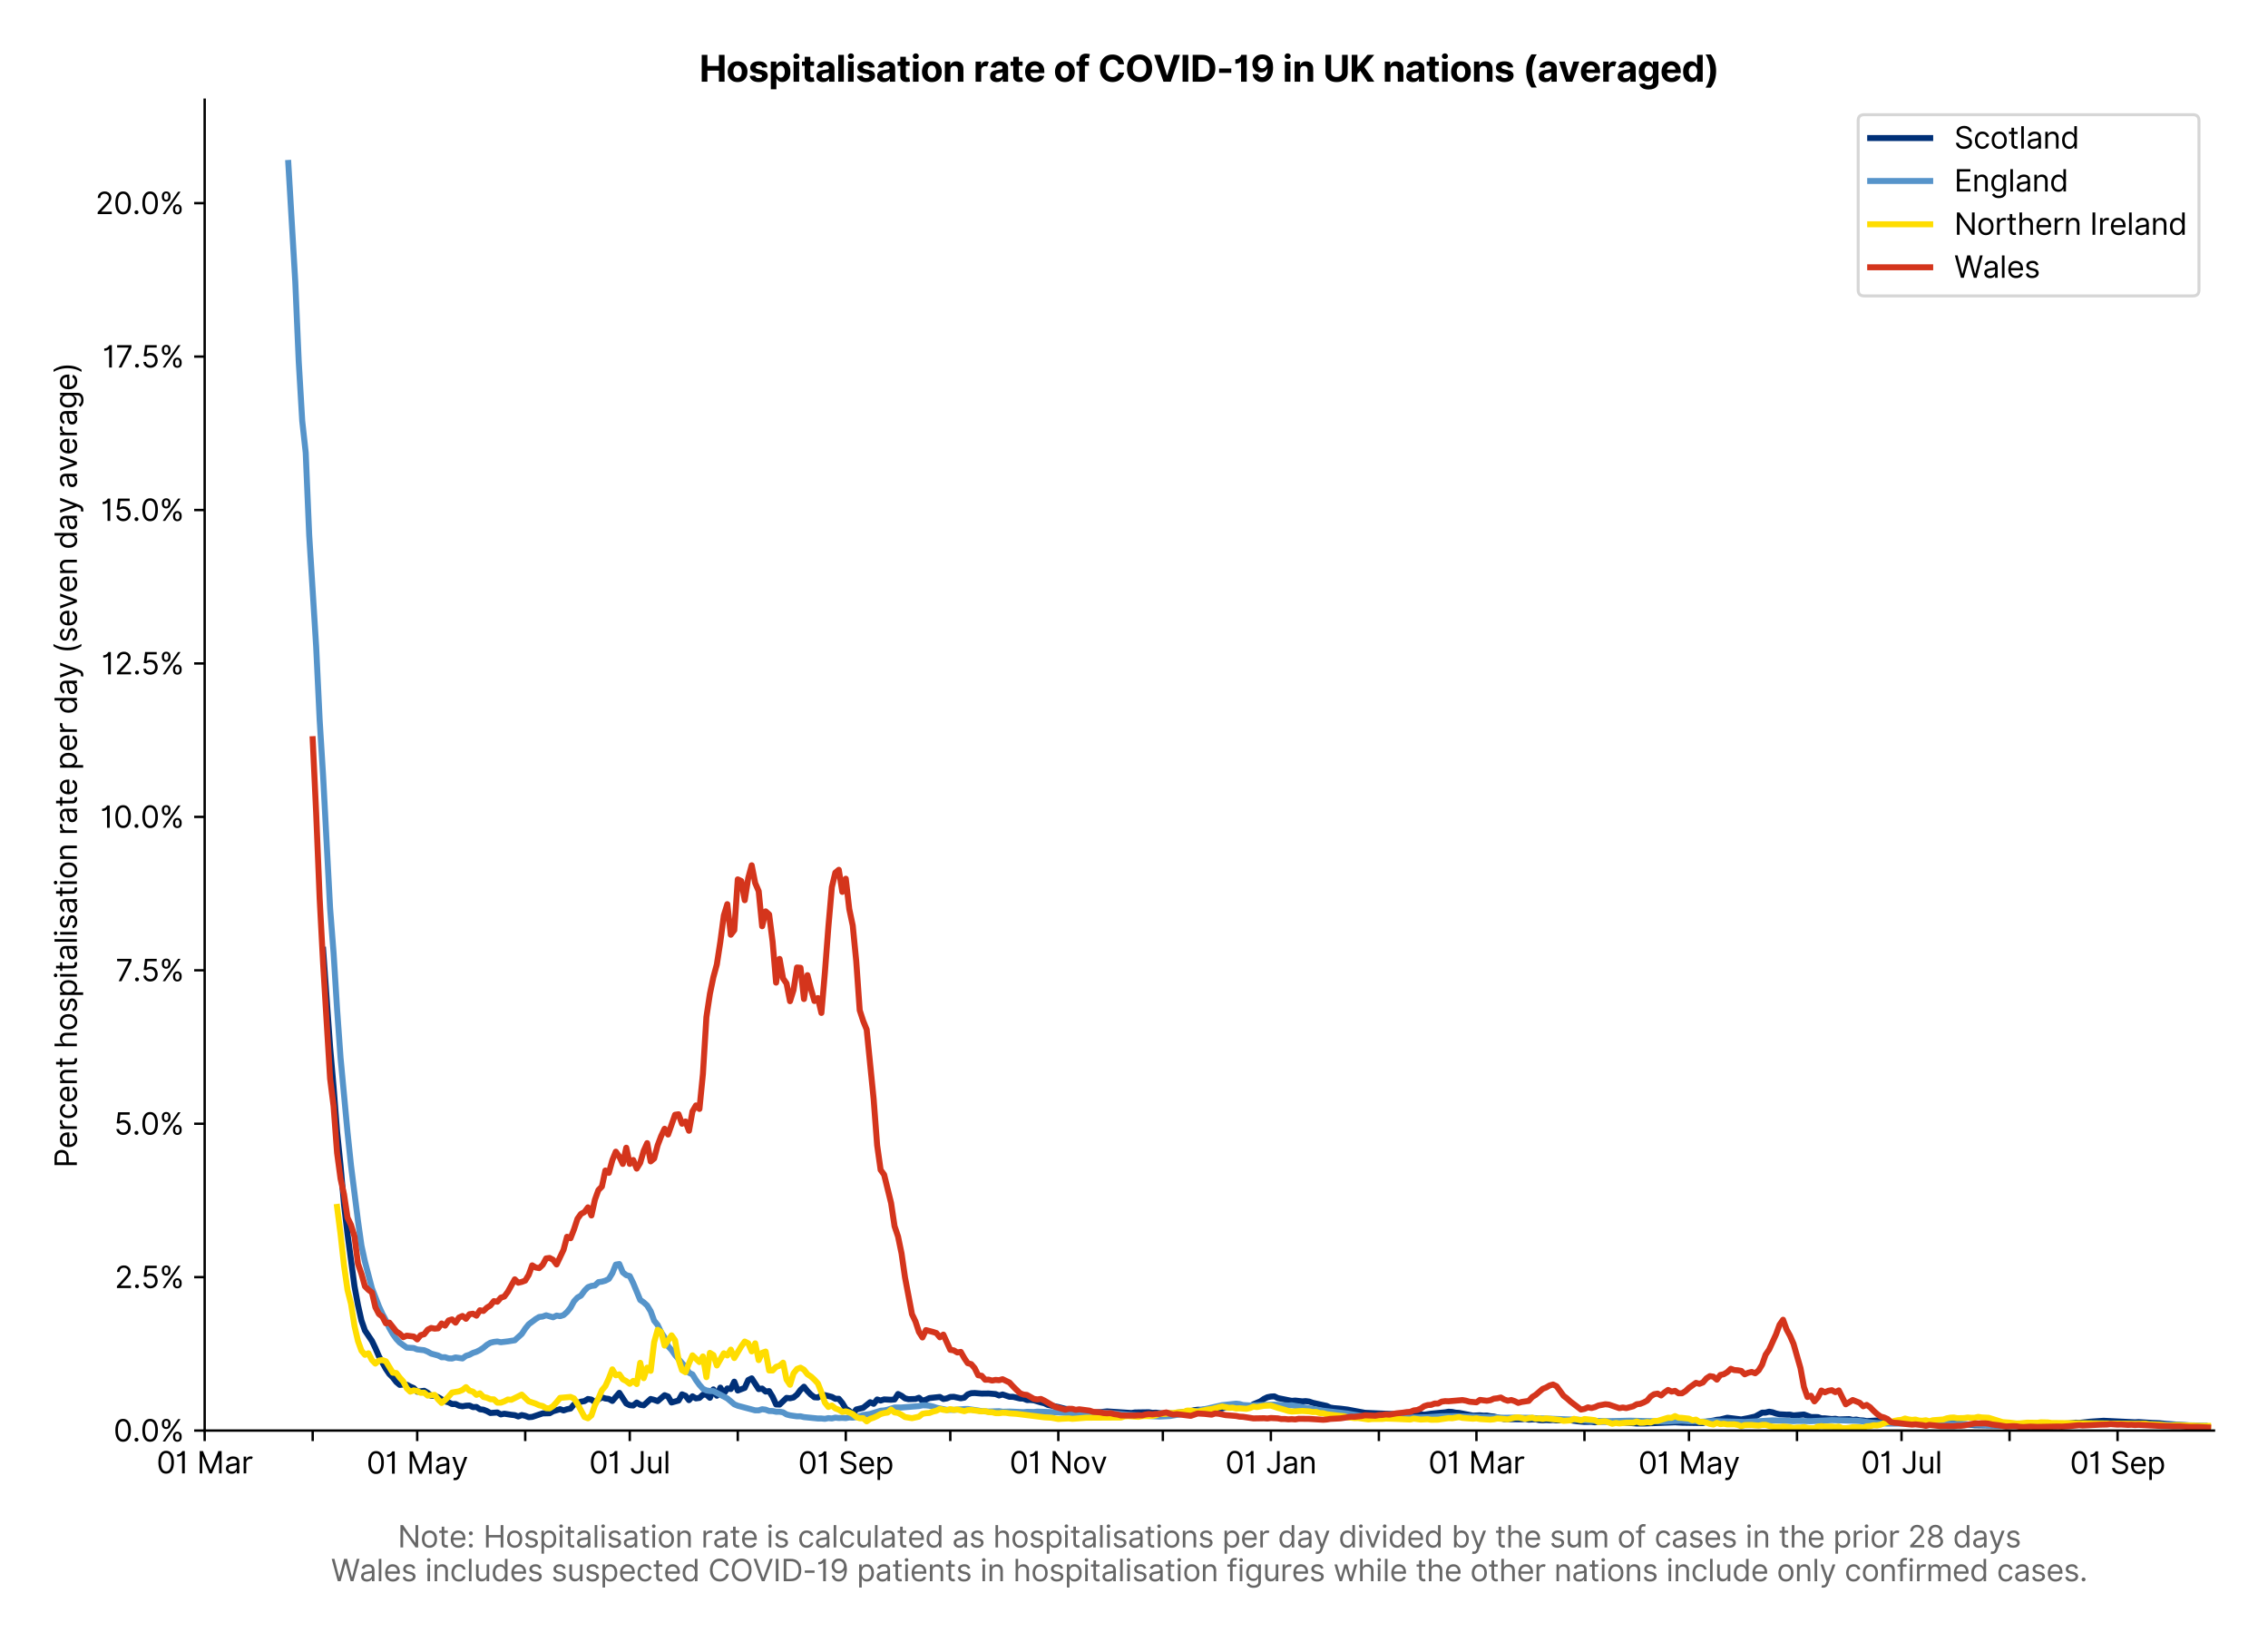 <?xml version="1.0" encoding="utf-8" standalone="no"?>
<!DOCTYPE svg PUBLIC "-//W3C//DTD SVG 1.1//EN"
  "http://www.w3.org/Graphics/SVG/1.1/DTD/svg11.dtd">
<svg version="1.1" viewBox="0 0 755.806 547.103" xmlns="http://www.w3.org/2000/svg" xmlns:xlink="http://www.w3.org/1999/xlink">
 <defs>
  <style type="text/css">*{stroke-linecap:butt;stroke-linejoin:round;}</style>
 </defs>
 <g id="figure_1">
  <g id="patch_1">
   <path d="M 0 547.103 
L 755.806 547.103 
L 755.806 0 
L 0 0 
z
" style="fill:#ffffff;"/>
  </g>
  <g id="axes_1">
   <g id="patch_2">
    <path d="M 68.206 476.745 
L 737.806 476.745 
L 737.806 33.225 
L 68.206 33.225 
z
" style="fill:#ffffff;"/>
   </g>
   <g id="matplotlib.axis_1">
    <g id="xtick_1">
     <g id="line2d_1">
      <defs>
       <path d="M 0 0 
L 0 3.5 
" id="m78a9eb1846" style="stroke:#000000;stroke-width:0.8;"/>
      </defs>
      <g>
       <use style="stroke:#000000;stroke-width:0.8;" x="68.206" xlink:href="#m78a9eb1846" y="476.745"/>
      </g>
     </g>
     <g id="text_1">
      <!-- 01 Mar -->
      <g transform="translate(52.17 491.018)scale(0.1 -0.1)">
       <defs>
        <path d="M 2000 -64 
Q 1230 -64 806 561 
Q 382 1186 382 2327 
Q 382 3459 809 4088 
Q 1236 4718 2000 4718 
Q 2764 4718 3191 4088 
Q 3618 3459 3618 2327 
Q 3618 1186 3194 561 
Q 2771 -64 2000 -64 
z
M 2000 436 
Q 2509 436 2791 927 
Q 3073 1418 3073 2327 
Q 3073 3234 2789 3730 
Q 2505 4227 2000 4227 
Q 1496 4227 1211 3730 
Q 927 3234 927 2327 
Q 927 1418 1210 927 
Q 1493 436 2000 436 
z
" id="Inter-Regular-30" transform="scale(0.016)"/>
        <path d="M 1973 4655 
L 1973 0 
L 1409 0 
L 1409 3836 
L 1373 3836 
Q 1341 3773 1209 3692 
Q 1077 3611 868 3551 
Q 659 3491 391 3491 
L 391 3964 
Q 661 3964 859 4061 
Q 1057 4159 1190 4291 
Q 1323 4423 1392 4529 
Q 1461 4636 1473 4655 
L 1973 4655 
z
" id="Inter-Regular-31" transform="scale(0.016)"/>
        <path id="Inter-Regular-20" transform="scale(0.016)"/>
        <path d="M 564 4655 
L 1236 4655 
L 2818 791 
L 2873 791 
L 4455 4655 
L 5127 4655 
L 5127 0 
L 4600 0 
L 4600 3536 
L 4555 3536 
L 3100 0 
L 2591 0 
L 1136 3536 
L 1091 3536 
L 1091 0 
L 564 0 
L 564 4655 
z
" id="Inter-Regular-4d" transform="scale(0.016)"/>
        <path d="M 1518 -82 
Q 1186 -82 916 44 
Q 646 170 486 410 
Q 327 650 327 991 
Q 327 1291 445 1478 
Q 564 1666 761 1773 
Q 959 1880 1199 1933 
Q 1439 1986 1682 2018 
Q 2000 2059 2199 2080 
Q 2398 2102 2490 2154 
Q 2582 2207 2582 2336 
L 2582 2355 
Q 2582 2691 2399 2877 
Q 2216 3064 1846 3064 
Q 1461 3064 1243 2895 
Q 1025 2727 936 2536 
L 427 2718 
Q 564 3036 792 3214 
Q 1021 3393 1292 3464 
Q 1564 3536 1827 3536 
Q 1996 3536 2215 3496 
Q 2434 3457 2640 3334 
Q 2846 3211 2982 2963 
Q 3118 2716 3118 2300 
L 3118 0 
L 2582 0 
L 2582 473 
L 2555 473 
Q 2500 359 2373 229 
Q 2246 100 2034 9 
Q 1823 -82 1518 -82 
z
M 1600 400 
Q 1918 400 2137 525 
Q 2357 650 2469 847 
Q 2582 1045 2582 1264 
L 2582 1755 
Q 2548 1714 2433 1681 
Q 2318 1648 2169 1624 
Q 2021 1600 1881 1583 
Q 1741 1566 1655 1555 
Q 1446 1527 1265 1467 
Q 1084 1407 974 1287 
Q 864 1168 864 964 
Q 864 684 1072 542 
Q 1280 400 1600 400 
z
" id="Inter-Regular-61" transform="scale(0.016)"/>
        <path d="M 491 0 
L 491 3491 
L 1009 3491 
L 1009 2964 
L 1046 2964 
Q 1139 3223 1389 3384 
Q 1639 3545 1955 3545 
Q 2100 3545 2209 3511 
Q 2318 3477 2400 3418 
L 2218 2964 
Q 2161 2993 2085 3010 
Q 2009 3027 1909 3027 
Q 1527 3027 1277 2794 
Q 1027 2561 1027 2209 
L 1027 0 
L 491 0 
z
" id="Inter-Regular-72" transform="scale(0.016)"/>
       </defs>
       <use xlink:href="#Inter-Regular-30"/>
       <use x="62.5" xlink:href="#Inter-Regular-31"/>
       <use x="106.676" xlink:href="#Inter-Regular-20"/>
       <use x="134.801" xlink:href="#Inter-Regular-4d"/>
       <use x="225.994" xlink:href="#Inter-Regular-61"/>
       <use x="282.386" xlink:href="#Inter-Regular-72"/>
      </g>
     </g>
    </g>
    <g id="xtick_2">
     <g id="line2d_2">
      <g>
       <use style="stroke:#000000;stroke-width:0.8;" x="104.201" xlink:href="#m78a9eb1846" y="476.745"/>
      </g>
     </g>
    </g>
    <g id="xtick_3">
     <g id="line2d_3">
      <g>
       <use style="stroke:#000000;stroke-width:0.8;" x="139.035" xlink:href="#m78a9eb1846" y="476.745"/>
      </g>
     </g>
     <g id="text_2">
      <!-- 01 May -->
      <g transform="translate(122.132 491.117)scale(0.1 -0.1)">
       <defs>
        <path d="M 818 -1355 
Q 682 -1355 575 -1333 
Q 468 -1311 427 -1291 
L 564 -818 
Q 857 -893 1053 -814 
Q 1250 -736 1391 -345 
L 1509 -18 
L 218 3491 
L 800 3491 
L 1764 709 
L 1800 709 
L 2764 3491 
L 3346 3491 
L 1846 -564 
Q 1550 -1355 818 -1355 
z
" id="Inter-Regular-79" transform="scale(0.016)"/>
       </defs>
       <use xlink:href="#Inter-Regular-30"/>
       <use x="62.5" xlink:href="#Inter-Regular-31"/>
       <use x="106.676" xlink:href="#Inter-Regular-20"/>
       <use x="134.801" xlink:href="#Inter-Regular-4d"/>
       <use x="225.994" xlink:href="#Inter-Regular-61"/>
       <use x="282.386" xlink:href="#Inter-Regular-79"/>
      </g>
     </g>
    </g>
    <g id="xtick_4">
     <g id="line2d_4">
      <g>
       <use style="stroke:#000000;stroke-width:0.8;" x="175.031" xlink:href="#m78a9eb1846" y="476.745"/>
      </g>
     </g>
    </g>
    <g id="xtick_5">
     <g id="line2d_5">
      <g>
       <use style="stroke:#000000;stroke-width:0.8;" x="209.865" xlink:href="#m78a9eb1846" y="476.745"/>
      </g>
     </g>
     <g id="text_3">
      <!-- 01 Jul -->
      <g transform="translate(196.321 491.018)scale(0.1 -0.1)">
       <defs>
        <path d="M 2346 4655 
L 2909 4655 
L 2909 1327 
Q 2909 657 2549 296 
Q 2189 -64 1582 -64 
Q 1200 -64 902 76 
Q 605 216 434 475 
Q 264 734 264 1091 
L 818 1091 
Q 818 795 1034 615 
Q 1250 436 1582 436 
Q 1948 436 2147 664 
Q 2346 893 2346 1327 
L 2346 4655 
z
" id="Inter-Regular-4a" transform="scale(0.016)"/>
        <path d="M 2691 1427 
L 2691 3491 
L 3227 3491 
L 3227 0 
L 2691 0 
L 2691 591 
L 2655 591 
Q 2532 325 2273 140 
Q 2014 -45 1618 -45 
Q 1127 -45 809 280 
Q 491 605 491 1273 
L 491 3491 
L 1027 3491 
L 1027 1309 
Q 1027 927 1242 700 
Q 1457 473 1791 473 
Q 1991 473 2199 575 
Q 2407 677 2549 888 
Q 2691 1100 2691 1427 
z
" id="Inter-Regular-75" transform="scale(0.016)"/>
        <path d="M 1027 4655 
L 1027 0 
L 491 0 
L 491 4655 
L 1027 4655 
z
" id="Inter-Regular-6c" transform="scale(0.016)"/>
       </defs>
       <use xlink:href="#Inter-Regular-30"/>
       <use x="62.5" xlink:href="#Inter-Regular-31"/>
       <use x="106.676" xlink:href="#Inter-Regular-20"/>
       <use x="134.801" xlink:href="#Inter-Regular-4a"/>
       <use x="189.063" xlink:href="#Inter-Regular-75"/>
       <use x="247.159" xlink:href="#Inter-Regular-6c"/>
      </g>
     </g>
    </g>
    <g id="xtick_6">
     <g id="line2d_6">
      <g>
       <use style="stroke:#000000;stroke-width:0.8;" x="245.86" xlink:href="#m78a9eb1846" y="476.745"/>
      </g>
     </g>
    </g>
    <g id="xtick_7">
     <g id="line2d_7">
      <g>
       <use style="stroke:#000000;stroke-width:0.8;" x="281.855" xlink:href="#m78a9eb1846" y="476.745"/>
      </g>
     </g>
     <g id="text_4">
      <!-- 01 Sep -->
      <g transform="translate(265.967 491.117)scale(0.1 -0.1)">
       <defs>
        <path d="M 3109 3491 
Q 3068 3836 2777 4027 
Q 2486 4218 2064 4218 
Q 1600 4218 1318 3999 
Q 1036 3780 1036 3445 
Q 1036 3195 1189 3042 
Q 1343 2889 1553 2803 
Q 1764 2718 1936 2673 
L 2409 2545 
Q 2591 2498 2815 2414 
Q 3039 2330 3244 2185 
Q 3450 2041 3584 1816 
Q 3718 1591 3718 1264 
Q 3718 886 3521 581 
Q 3325 277 2949 97 
Q 2573 -82 2036 -82 
Q 1286 -82 845 272 
Q 405 627 364 1200 
L 946 1200 
Q 968 936 1124 764 
Q 1280 593 1519 510 
Q 1759 427 2036 427 
Q 2359 427 2616 533 
Q 2873 639 3023 828 
Q 3173 1018 3173 1273 
Q 3173 1505 3043 1650 
Q 2914 1795 2702 1886 
Q 2491 1977 2246 2045 
L 1673 2209 
Q 1127 2366 809 2657 
Q 491 2948 491 3418 
Q 491 3809 703 4101 
Q 916 4393 1276 4555 
Q 1636 4718 2082 4718 
Q 2532 4718 2882 4558 
Q 3232 4398 3437 4120 
Q 3643 3843 3655 3491 
L 3109 3491 
z
" id="Inter-Regular-53" transform="scale(0.016)"/>
        <path d="M 1955 -73 
Q 1450 -73 1085 151 
Q 721 375 524 778 
Q 327 1182 327 1718 
Q 327 2255 524 2665 
Q 721 3075 1074 3305 
Q 1427 3536 1900 3536 
Q 2173 3536 2439 3445 
Q 2705 3355 2923 3151 
Q 3141 2948 3270 2614 
Q 3400 2280 3400 1791 
L 3400 1564 
L 866 1564 
Q 884 1005 1183 707 
Q 1482 409 1955 409 
Q 2271 409 2498 545 
Q 2725 682 2827 955 
L 3346 809 
Q 3223 414 2854 170 
Q 2486 -73 1955 -73 
z
M 866 2027 
L 2855 2027 
Q 2855 2470 2595 2762 
Q 2336 3055 1900 3055 
Q 1593 3055 1368 2911 
Q 1143 2768 1013 2533 
Q 884 2298 866 2027 
z
" id="Inter-Regular-65" transform="scale(0.016)"/>
        <path d="M 491 -1309 
L 491 3491 
L 1009 3491 
L 1009 2936 
L 1073 2936 
Q 1132 3027 1237 3169 
Q 1343 3311 1542 3423 
Q 1741 3536 2082 3536 
Q 2523 3536 2859 3315 
Q 3196 3095 3384 2690 
Q 3573 2286 3573 1736 
Q 3573 1182 3384 776 
Q 3196 370 2861 148 
Q 2527 -73 2091 -73 
Q 1755 -73 1552 39 
Q 1350 152 1241 296 
Q 1132 441 1073 536 
L 1027 536 
L 1027 -1309 
L 491 -1309 
z
M 1018 1745 
Q 1018 1152 1276 780 
Q 1534 409 2018 409 
Q 2355 409 2581 587 
Q 2807 766 2921 1069 
Q 3036 1373 3036 1745 
Q 3036 2114 2923 2410 
Q 2811 2707 2585 2881 
Q 2359 3055 2018 3055 
Q 1527 3055 1272 2693 
Q 1018 2332 1018 1745 
z
" id="Inter-Regular-70" transform="scale(0.016)"/>
       </defs>
       <use xlink:href="#Inter-Regular-30"/>
       <use x="62.5" xlink:href="#Inter-Regular-31"/>
       <use x="106.676" xlink:href="#Inter-Regular-20"/>
       <use x="134.801" xlink:href="#Inter-Regular-53"/>
       <use x="198.58" xlink:href="#Inter-Regular-65"/>
       <use x="256.818" xlink:href="#Inter-Regular-70"/>
      </g>
     </g>
    </g>
    <g id="xtick_8">
     <g id="line2d_8">
      <g>
       <use style="stroke:#000000;stroke-width:0.8;" x="316.689" xlink:href="#m78a9eb1846" y="476.745"/>
      </g>
     </g>
    </g>
    <g id="xtick_9">
     <g id="line2d_9">
      <g>
       <use style="stroke:#000000;stroke-width:0.8;" x="352.684" xlink:href="#m78a9eb1846" y="476.745"/>
      </g>
     </g>
     <g id="text_5">
      <!-- 01 Nov -->
      <g transform="translate(336.413 491.018)scale(0.1 -0.1)">
       <defs>
        <path d="M 4255 4655 
L 4255 0 
L 3709 0 
L 1173 3655 
L 1127 3655 
L 1127 0 
L 564 0 
L 564 4655 
L 1109 4655 
L 3655 991 
L 3700 991 
L 3700 4655 
L 4255 4655 
z
" id="Inter-Regular-4e" transform="scale(0.016)"/>
        <path d="M 1909 -73 
Q 1436 -73 1080 152 
Q 725 377 526 781 
Q 327 1186 327 1727 
Q 327 2273 526 2679 
Q 725 3086 1080 3311 
Q 1436 3536 1909 3536 
Q 2382 3536 2737 3311 
Q 3093 3086 3292 2679 
Q 3491 2273 3491 1727 
Q 3491 1186 3292 781 
Q 3093 377 2737 152 
Q 2382 -73 1909 -73 
z
M 1909 409 
Q 2268 409 2500 593 
Q 2732 777 2843 1077 
Q 2955 1377 2955 1727 
Q 2955 2077 2843 2379 
Q 2732 2682 2500 2868 
Q 2268 3055 1909 3055 
Q 1550 3055 1318 2868 
Q 1086 2682 975 2379 
Q 864 2077 864 1727 
Q 864 1377 975 1077 
Q 1086 777 1318 593 
Q 1550 409 1909 409 
z
" id="Inter-Regular-6f" transform="scale(0.016)"/>
        <path d="M 3346 3491 
L 2055 0 
L 1509 0 
L 218 3491 
L 800 3491 
L 1764 709 
L 1800 709 
L 2764 3491 
L 3346 3491 
z
" id="Inter-Regular-76" transform="scale(0.016)"/>
       </defs>
       <use xlink:href="#Inter-Regular-30"/>
       <use x="62.5" xlink:href="#Inter-Regular-31"/>
       <use x="106.676" xlink:href="#Inter-Regular-20"/>
       <use x="134.801" xlink:href="#Inter-Regular-4e"/>
       <use x="210.085" xlink:href="#Inter-Regular-6f"/>
       <use x="269.744" xlink:href="#Inter-Regular-76"/>
      </g>
     </g>
    </g>
    <g id="xtick_10">
     <g id="line2d_10">
      <g>
       <use style="stroke:#000000;stroke-width:0.8;" x="387.518" xlink:href="#m78a9eb1846" y="476.745"/>
      </g>
     </g>
    </g>
    <g id="xtick_11">
     <g id="line2d_11">
      <g>
       <use style="stroke:#000000;stroke-width:0.8;" x="423.513" xlink:href="#m78a9eb1846" y="476.745"/>
      </g>
     </g>
     <g id="text_6">
      <!-- 01 Jan -->
      <g transform="translate(408.314 491.018)scale(0.1 -0.1)">
       <defs>
        <path d="M 1027 2100 
L 1027 0 
L 491 0 
L 491 3491 
L 1009 3491 
L 1009 2945 
L 1055 2945 
Q 1177 3211 1427 3373 
Q 1677 3536 2073 3536 
Q 2602 3536 2928 3211 
Q 3255 2886 3255 2218 
L 3255 0 
L 2718 0 
L 2718 2182 
Q 2718 2593 2504 2824 
Q 2291 3055 1918 3055 
Q 1534 3055 1280 2806 
Q 1027 2557 1027 2100 
z
" id="Inter-Regular-6e" transform="scale(0.016)"/>
       </defs>
       <use xlink:href="#Inter-Regular-30"/>
       <use x="62.5" xlink:href="#Inter-Regular-31"/>
       <use x="106.676" xlink:href="#Inter-Regular-20"/>
       <use x="134.801" xlink:href="#Inter-Regular-4a"/>
       <use x="189.063" xlink:href="#Inter-Regular-61"/>
       <use x="245.455" xlink:href="#Inter-Regular-6e"/>
      </g>
     </g>
    </g>
    <g id="xtick_12">
     <g id="line2d_12">
      <g>
       <use style="stroke:#000000;stroke-width:0.8;" x="459.508" xlink:href="#m78a9eb1846" y="476.745"/>
      </g>
     </g>
    </g>
    <g id="xtick_13">
     <g id="line2d_13">
      <g>
       <use style="stroke:#000000;stroke-width:0.8;" x="492.02" xlink:href="#m78a9eb1846" y="476.745"/>
      </g>
     </g>
     <g id="text_7">
      <!-- 01 Mar -->
      <g transform="translate(475.983 491.018)scale(0.1 -0.1)">
       <use xlink:href="#Inter-Regular-30"/>
       <use x="62.5" xlink:href="#Inter-Regular-31"/>
       <use x="106.676" xlink:href="#Inter-Regular-20"/>
       <use x="134.801" xlink:href="#Inter-Regular-4d"/>
       <use x="225.994" xlink:href="#Inter-Regular-61"/>
       <use x="282.386" xlink:href="#Inter-Regular-72"/>
      </g>
     </g>
    </g>
    <g id="xtick_14">
     <g id="line2d_14">
      <g>
       <use style="stroke:#000000;stroke-width:0.8;" x="528.015" xlink:href="#m78a9eb1846" y="476.745"/>
      </g>
     </g>
    </g>
    <g id="xtick_15">
     <g id="line2d_15">
      <g>
       <use style="stroke:#000000;stroke-width:0.8;" x="562.849" xlink:href="#m78a9eb1846" y="476.745"/>
      </g>
     </g>
     <g id="text_8">
      <!-- 01 May -->
      <g transform="translate(545.946 491.117)scale(0.1 -0.1)">
       <use xlink:href="#Inter-Regular-30"/>
       <use x="62.5" xlink:href="#Inter-Regular-31"/>
       <use x="106.676" xlink:href="#Inter-Regular-20"/>
       <use x="134.801" xlink:href="#Inter-Regular-4d"/>
       <use x="225.994" xlink:href="#Inter-Regular-61"/>
       <use x="282.386" xlink:href="#Inter-Regular-79"/>
      </g>
     </g>
    </g>
    <g id="xtick_16">
     <g id="line2d_16">
      <g>
       <use style="stroke:#000000;stroke-width:0.8;" x="598.845" xlink:href="#m78a9eb1846" y="476.745"/>
      </g>
     </g>
    </g>
    <g id="xtick_17">
     <g id="line2d_17">
      <g>
       <use style="stroke:#000000;stroke-width:0.8;" x="633.679" xlink:href="#m78a9eb1846" y="476.745"/>
      </g>
     </g>
     <g id="text_9">
      <!-- 01 Jul -->
      <g transform="translate(620.135 491.018)scale(0.1 -0.1)">
       <use xlink:href="#Inter-Regular-30"/>
       <use x="62.5" xlink:href="#Inter-Regular-31"/>
       <use x="106.676" xlink:href="#Inter-Regular-20"/>
       <use x="134.801" xlink:href="#Inter-Regular-4a"/>
       <use x="189.063" xlink:href="#Inter-Regular-75"/>
       <use x="247.159" xlink:href="#Inter-Regular-6c"/>
      </g>
     </g>
    </g>
    <g id="xtick_18">
     <g id="line2d_18">
      <g>
       <use style="stroke:#000000;stroke-width:0.8;" x="669.674" xlink:href="#m78a9eb1846" y="476.745"/>
      </g>
     </g>
    </g>
    <g id="xtick_19">
     <g id="line2d_19">
      <g>
       <use style="stroke:#000000;stroke-width:0.8;" x="705.669" xlink:href="#m78a9eb1846" y="476.745"/>
      </g>
     </g>
     <g id="text_10">
      <!-- 01 Sep -->
      <g transform="translate(689.781 491.117)scale(0.1 -0.1)">
       <use xlink:href="#Inter-Regular-30"/>
       <use x="62.5" xlink:href="#Inter-Regular-31"/>
       <use x="106.676" xlink:href="#Inter-Regular-20"/>
       <use x="134.801" xlink:href="#Inter-Regular-53"/>
       <use x="198.58" xlink:href="#Inter-Regular-65"/>
       <use x="256.818" xlink:href="#Inter-Regular-70"/>
      </g>
     </g>
    </g>
    <g id="text_11">
     <!--  -->
     <g style="fill:#666666;" transform="translate(403.006 504.507)scale(0.1 -0.1)"/>
     <!-- Note: Hospitalisation rate is calculated as hospitalisations per day divided by the sum of cases in the prior 28 days -->
     <g style="fill:#666666;" transform="translate(132.541 515.69)scale(0.1 -0.1)">
      <defs>
       <path d="M 2009 3491 
L 2009 3036 
L 1264 3036 
L 1264 1000 
Q 1264 773 1331 660 
Q 1398 548 1503 510 
Q 1609 473 1727 473 
Q 1816 473 1873 483 
Q 1930 493 1964 500 
L 2073 18 
Q 2018 -2 1920 -23 
Q 1823 -45 1673 -45 
Q 1446 -45 1228 52 
Q 1011 150 869 350 
Q 727 550 727 855 
L 727 3036 
L 200 3036 
L 200 3491 
L 727 3491 
L 727 4327 
L 1264 4327 
L 1264 3491 
L 2009 3491 
z
" id="Inter-Regular-74" transform="scale(0.016)"/>
       <path d="M 882 -36 
Q 714 -36 593 84 
Q 473 205 473 373 
Q 473 541 593 661 
Q 714 782 882 782 
Q 1050 782 1170 661 
Q 1291 541 1291 373 
Q 1291 205 1170 84 
Q 1050 -36 882 -36 
z
M 882 2524 
Q 714 2524 593 2644 
Q 473 2765 473 2933 
Q 473 3101 593 3221 
Q 714 3342 882 3342 
Q 1050 3342 1170 3221 
Q 1291 3101 1291 2933 
Q 1291 2765 1170 2644 
Q 1050 2524 882 2524 
z
" id="Inter-Regular-3a" transform="scale(0.016)"/>
       <path d="M 564 0 
L 564 4655 
L 1127 4655 
L 1127 2582 
L 3609 2582 
L 3609 4655 
L 4173 4655 
L 4173 0 
L 3609 0 
L 3609 2082 
L 1127 2082 
L 1127 0 
L 564 0 
z
" id="Inter-Regular-48" transform="scale(0.016)"/>
       <path d="M 2964 2709 
L 2482 2573 
Q 2411 2755 2245 2914 
Q 2080 3073 1727 3073 
Q 1407 3073 1194 2926 
Q 982 2780 982 2555 
Q 982 2355 1127 2239 
Q 1273 2123 1582 2045 
L 2100 1918 
Q 3027 1691 3027 973 
Q 3027 673 2855 436 
Q 2684 200 2377 63 
Q 2071 -73 1664 -73 
Q 1130 -73 780 159 
Q 430 391 336 836 
L 846 964 
Q 989 400 1655 400 
Q 2030 400 2251 560 
Q 2473 720 2473 945 
Q 2473 1316 1955 1436 
L 1373 1573 
Q 893 1686 669 1926 
Q 446 2166 446 2527 
Q 446 2823 613 3050 
Q 780 3277 1069 3406 
Q 1359 3536 1727 3536 
Q 2246 3536 2542 3309 
Q 2839 3082 2964 2709 
z
" id="Inter-Regular-73" transform="scale(0.016)"/>
       <path d="M 491 0 
L 491 3491 
L 1027 3491 
L 1027 0 
L 491 0 
z
M 764 4073 
Q 607 4073 494 4179 
Q 382 4286 382 4436 
Q 382 4586 494 4693 
Q 607 4800 764 4800 
Q 921 4800 1033 4693 
Q 1146 4586 1146 4436 
Q 1146 4286 1033 4179 
Q 921 4073 764 4073 
z
" id="Inter-Regular-69" transform="scale(0.016)"/>
       <path d="M 1909 -73 
Q 1418 -73 1063 159 
Q 709 391 518 798 
Q 327 1205 327 1727 
Q 327 2259 524 2667 
Q 721 3075 1074 3305 
Q 1427 3536 1900 3536 
Q 2268 3536 2563 3400 
Q 2859 3264 3047 3018 
Q 3236 2773 3282 2445 
L 2746 2445 
Q 2684 2684 2474 2869 
Q 2264 3055 1909 3055 
Q 1439 3055 1151 2697 
Q 864 2339 864 1745 
Q 864 1139 1148 774 
Q 1432 409 1909 409 
Q 2223 409 2447 570 
Q 2671 732 2746 1018 
L 3282 1018 
Q 3236 709 3058 462 
Q 2880 216 2588 71 
Q 2296 -73 1909 -73 
z
" id="Inter-Regular-63" transform="scale(0.016)"/>
       <path d="M 1809 -73 
Q 1373 -73 1039 148 
Q 705 370 516 776 
Q 327 1182 327 1736 
Q 327 2286 516 2690 
Q 705 3095 1041 3315 
Q 1377 3536 1818 3536 
Q 2159 3536 2358 3423 
Q 2557 3311 2662 3169 
Q 2768 3027 2827 2936 
L 2873 2936 
L 2873 4655 
L 3409 4655 
L 3409 0 
L 2891 0 
L 2891 536 
L 2827 536 
Q 2768 441 2659 296 
Q 2550 152 2348 39 
Q 2146 -73 1809 -73 
z
M 1882 409 
Q 2366 409 2624 780 
Q 2882 1152 2882 1745 
Q 2882 2332 2627 2693 
Q 2373 3055 1882 3055 
Q 1541 3055 1315 2881 
Q 1089 2707 976 2410 
Q 864 2114 864 1745 
Q 864 1373 978 1069 
Q 1093 766 1319 587 
Q 1546 409 1882 409 
z
" id="Inter-Regular-64" transform="scale(0.016)"/>
       <path d="M 1027 2100 
L 1027 0 
L 491 0 
L 491 4655 
L 1027 4655 
L 1027 2945 
L 1073 2945 
Q 1196 3216 1442 3376 
Q 1689 3536 2100 3536 
Q 2636 3536 2963 3213 
Q 3291 2891 3291 2218 
L 3291 0 
L 2755 0 
L 2755 2182 
Q 2755 2598 2540 2826 
Q 2325 3055 1946 3055 
Q 1548 3055 1287 2806 
Q 1027 2557 1027 2100 
z
" id="Inter-Regular-68" transform="scale(0.016)"/>
       <path d="M 564 0 
L 564 4655 
L 1100 4655 
L 1100 2936 
L 1146 2936 
Q 1205 3027 1310 3169 
Q 1416 3311 1615 3423 
Q 1814 3536 2155 3536 
Q 2596 3536 2932 3315 
Q 3268 3095 3457 2690 
Q 3646 2286 3646 1736 
Q 3646 1182 3457 776 
Q 3268 370 2934 148 
Q 2600 -73 2164 -73 
Q 1827 -73 1625 39 
Q 1423 152 1314 296 
Q 1205 441 1146 536 
L 1082 536 
L 1082 0 
L 564 0 
z
M 1091 1745 
Q 1091 1152 1349 780 
Q 1607 409 2091 409 
Q 2427 409 2653 587 
Q 2880 766 2994 1069 
Q 3109 1373 3109 1745 
Q 3109 2114 2996 2410 
Q 2884 2707 2658 2881 
Q 2432 3055 2091 3055 
Q 1600 3055 1345 2693 
Q 1091 2332 1091 1745 
z
" id="Inter-Regular-62" transform="scale(0.016)"/>
       <path d="M 491 0 
L 491 3491 
L 1009 3491 
L 1009 2945 
L 1055 2945 
Q 1164 3225 1407 3380 
Q 1650 3536 1991 3536 
Q 2336 3536 2567 3380 
Q 2798 3225 2927 2945 
L 2964 2945 
Q 3098 3216 3366 3376 
Q 3634 3536 4009 3536 
Q 4477 3536 4775 3244 
Q 5073 2952 5073 2336 
L 5073 0 
L 4536 0 
L 4536 2336 
Q 4536 2723 4325 2889 
Q 4114 3055 3827 3055 
Q 3459 3055 3257 2833 
Q 3055 2611 3055 2273 
L 3055 0 
L 2509 0 
L 2509 2391 
Q 2509 2689 2316 2872 
Q 2123 3055 1818 3055 
Q 1609 3055 1428 2943 
Q 1248 2832 1137 2635 
Q 1027 2439 1027 2182 
L 1027 0 
L 491 0 
z
" id="Inter-Regular-6d" transform="scale(0.016)"/>
       <path d="M 2046 3491 
L 2046 3036 
L 1264 3036 
L 1264 0 
L 727 0 
L 727 3036 
L 164 3036 
L 164 3491 
L 727 3491 
L 727 3973 
Q 727 4273 868 4473 
Q 1009 4673 1234 4773 
Q 1459 4873 1709 4873 
Q 1907 4873 2032 4841 
Q 2157 4809 2218 4782 
L 2064 4318 
Q 2023 4332 1951 4352 
Q 1880 4373 1764 4373 
Q 1498 4373 1381 4239 
Q 1264 4105 1264 3845 
L 1264 3491 
L 2046 3491 
z
" id="Inter-Regular-66" transform="scale(0.016)"/>
       <path d="M 482 0 
L 482 409 
L 2018 2091 
Q 2289 2386 2464 2605 
Q 2639 2825 2724 3019 
Q 2809 3214 2809 3427 
Q 2809 3795 2553 4011 
Q 2298 4227 1918 4227 
Q 1514 4227 1275 3985 
Q 1036 3743 1036 3345 
L 500 3345 
Q 500 3755 688 4064 
Q 877 4373 1203 4545 
Q 1530 4718 1936 4718 
Q 2346 4718 2661 4545 
Q 2977 4373 3156 4079 
Q 3336 3786 3336 3427 
Q 3336 3170 3244 2926 
Q 3152 2682 2926 2383 
Q 2700 2084 2300 1655 
L 1255 536 
L 1255 500 
L 3418 500 
L 3418 0 
L 482 0 
z
" id="Inter-Regular-32" transform="scale(0.016)"/>
       <path d="M 1973 -64 
Q 1505 -64 1147 103 
Q 789 270 589 564 
Q 389 859 391 1236 
Q 389 1532 507 1783 
Q 625 2034 830 2203 
Q 1036 2373 1291 2418 
L 1291 2445 
Q 957 2532 759 2821 
Q 561 3111 564 3482 
Q 561 3836 743 4115 
Q 925 4395 1244 4556 
Q 1564 4718 1973 4718 
Q 2377 4718 2695 4556 
Q 3014 4395 3197 4115 
Q 3380 3836 3382 3482 
Q 3380 3111 3181 2821 
Q 2982 2532 2655 2445 
L 2655 2418 
Q 2907 2373 3109 2203 
Q 3311 2034 3431 1783 
Q 3552 1532 3555 1236 
Q 3552 859 3351 564 
Q 3150 270 2794 103 
Q 2439 -64 1973 -64 
z
M 1973 436 
Q 2446 436 2722 662 
Q 2998 889 3000 1264 
Q 2998 1527 2864 1729 
Q 2730 1932 2499 2048 
Q 2268 2164 1973 2164 
Q 1675 2164 1442 2048 
Q 1209 1932 1076 1729 
Q 943 1527 946 1264 
Q 943 889 1218 662 
Q 1493 436 1973 436 
z
M 1973 2645 
Q 2348 2645 2591 2864 
Q 2834 3084 2836 3445 
Q 2834 3800 2596 4013 
Q 2359 4227 1973 4227 
Q 1582 4227 1344 4013 
Q 1107 3800 1109 3445 
Q 1107 3084 1349 2864 
Q 1591 2645 1973 2645 
z
" id="Inter-Regular-38" transform="scale(0.016)"/>
      </defs>
      <use xlink:href="#Inter-Regular-4e"/>
      <use x="75.284" xlink:href="#Inter-Regular-6f"/>
      <use x="134.943" xlink:href="#Inter-Regular-74"/>
      <use x="171.307" xlink:href="#Inter-Regular-65"/>
      <use x="229.546" xlink:href="#Inter-Regular-3a"/>
      <use x="257.102" xlink:href="#Inter-Regular-20"/>
      <use x="285.227" xlink:href="#Inter-Regular-48"/>
      <use x="359.233" xlink:href="#Inter-Regular-6f"/>
      <use x="418.892" xlink:href="#Inter-Regular-73"/>
      <use x="471.165" xlink:href="#Inter-Regular-70"/>
      <use x="532.102" xlink:href="#Inter-Regular-69"/>
      <use x="555.824" xlink:href="#Inter-Regular-74"/>
      <use x="592.188" xlink:href="#Inter-Regular-61"/>
      <use x="648.58" xlink:href="#Inter-Regular-6c"/>
      <use x="672.301" xlink:href="#Inter-Regular-69"/>
      <use x="696.023" xlink:href="#Inter-Regular-73"/>
      <use x="748.296" xlink:href="#Inter-Regular-61"/>
      <use x="804.688" xlink:href="#Inter-Regular-74"/>
      <use x="841.051" xlink:href="#Inter-Regular-69"/>
      <use x="864.773" xlink:href="#Inter-Regular-6f"/>
      <use x="924.432" xlink:href="#Inter-Regular-6e"/>
      <use x="982.955" xlink:href="#Inter-Regular-20"/>
      <use x="1011.08" xlink:href="#Inter-Regular-72"/>
      <use x="1049.432" xlink:href="#Inter-Regular-61"/>
      <use x="1105.824" xlink:href="#Inter-Regular-74"/>
      <use x="1142.188" xlink:href="#Inter-Regular-65"/>
      <use x="1200.426" xlink:href="#Inter-Regular-20"/>
      <use x="1228.551" xlink:href="#Inter-Regular-69"/>
      <use x="1252.273" xlink:href="#Inter-Regular-73"/>
      <use x="1304.546" xlink:href="#Inter-Regular-20"/>
      <use x="1332.671" xlink:href="#Inter-Regular-63"/>
      <use x="1388.495" xlink:href="#Inter-Regular-61"/>
      <use x="1444.887" xlink:href="#Inter-Regular-6c"/>
      <use x="1468.608" xlink:href="#Inter-Regular-63"/>
      <use x="1524.432" xlink:href="#Inter-Regular-75"/>
      <use x="1582.529" xlink:href="#Inter-Regular-6c"/>
      <use x="1606.25" xlink:href="#Inter-Regular-61"/>
      <use x="1662.642" xlink:href="#Inter-Regular-74"/>
      <use x="1699.006" xlink:href="#Inter-Regular-65"/>
      <use x="1757.245" xlink:href="#Inter-Regular-64"/>
      <use x="1819.318" xlink:href="#Inter-Regular-20"/>
      <use x="1847.443" xlink:href="#Inter-Regular-61"/>
      <use x="1903.836" xlink:href="#Inter-Regular-73"/>
      <use x="1956.108" xlink:href="#Inter-Regular-20"/>
      <use x="1984.233" xlink:href="#Inter-Regular-68"/>
      <use x="2043.324" xlink:href="#Inter-Regular-6f"/>
      <use x="2102.983" xlink:href="#Inter-Regular-73"/>
      <use x="2155.256" xlink:href="#Inter-Regular-70"/>
      <use x="2216.194" xlink:href="#Inter-Regular-69"/>
      <use x="2239.915" xlink:href="#Inter-Regular-74"/>
      <use x="2276.279" xlink:href="#Inter-Regular-61"/>
      <use x="2332.671" xlink:href="#Inter-Regular-6c"/>
      <use x="2356.392" xlink:href="#Inter-Regular-69"/>
      <use x="2380.114" xlink:href="#Inter-Regular-73"/>
      <use x="2432.387" xlink:href="#Inter-Regular-61"/>
      <use x="2488.779" xlink:href="#Inter-Regular-74"/>
      <use x="2525.142" xlink:href="#Inter-Regular-69"/>
      <use x="2548.864" xlink:href="#Inter-Regular-6f"/>
      <use x="2608.523" xlink:href="#Inter-Regular-6e"/>
      <use x="2667.046" xlink:href="#Inter-Regular-73"/>
      <use x="2719.319" xlink:href="#Inter-Regular-20"/>
      <use x="2747.444" xlink:href="#Inter-Regular-70"/>
      <use x="2808.381" xlink:href="#Inter-Regular-65"/>
      <use x="2866.62" xlink:href="#Inter-Regular-72"/>
      <use x="2904.972" xlink:href="#Inter-Regular-20"/>
      <use x="2933.097" xlink:href="#Inter-Regular-64"/>
      <use x="2995.171" xlink:href="#Inter-Regular-61"/>
      <use x="3051.563" xlink:href="#Inter-Regular-79"/>
      <use x="3107.245" xlink:href="#Inter-Regular-20"/>
      <use x="3135.37" xlink:href="#Inter-Regular-64"/>
      <use x="3197.444" xlink:href="#Inter-Regular-69"/>
      <use x="3221.165" xlink:href="#Inter-Regular-76"/>
      <use x="3276.847" xlink:href="#Inter-Regular-69"/>
      <use x="3300.569" xlink:href="#Inter-Regular-64"/>
      <use x="3362.643" xlink:href="#Inter-Regular-65"/>
      <use x="3420.881" xlink:href="#Inter-Regular-64"/>
      <use x="3482.955" xlink:href="#Inter-Regular-20"/>
      <use x="3511.08" xlink:href="#Inter-Regular-62"/>
      <use x="3573.154" xlink:href="#Inter-Regular-79"/>
      <use x="3628.836" xlink:href="#Inter-Regular-20"/>
      <use x="3656.961" xlink:href="#Inter-Regular-74"/>
      <use x="3693.324" xlink:href="#Inter-Regular-68"/>
      <use x="3752.415" xlink:href="#Inter-Regular-65"/>
      <use x="3810.654" xlink:href="#Inter-Regular-20"/>
      <use x="3838.779" xlink:href="#Inter-Regular-73"/>
      <use x="3891.052" xlink:href="#Inter-Regular-75"/>
      <use x="3949.148" xlink:href="#Inter-Regular-6d"/>
      <use x="4036.08" xlink:href="#Inter-Regular-20"/>
      <use x="4064.205" xlink:href="#Inter-Regular-6f"/>
      <use x="4123.864" xlink:href="#Inter-Regular-66"/>
      <use x="4159.944" xlink:href="#Inter-Regular-20"/>
      <use x="4188.069" xlink:href="#Inter-Regular-63"/>
      <use x="4243.893" xlink:href="#Inter-Regular-61"/>
      <use x="4300.285" xlink:href="#Inter-Regular-73"/>
      <use x="4352.558" xlink:href="#Inter-Regular-65"/>
      <use x="4410.796" xlink:href="#Inter-Regular-73"/>
      <use x="4463.069" xlink:href="#Inter-Regular-20"/>
      <use x="4491.194" xlink:href="#Inter-Regular-69"/>
      <use x="4514.916" xlink:href="#Inter-Regular-6e"/>
      <use x="4573.438" xlink:href="#Inter-Regular-20"/>
      <use x="4601.563" xlink:href="#Inter-Regular-74"/>
      <use x="4637.927" xlink:href="#Inter-Regular-68"/>
      <use x="4697.018" xlink:href="#Inter-Regular-65"/>
      <use x="4755.256" xlink:href="#Inter-Regular-20"/>
      <use x="4783.381" xlink:href="#Inter-Regular-70"/>
      <use x="4844.319" xlink:href="#Inter-Regular-72"/>
      <use x="4882.671" xlink:href="#Inter-Regular-69"/>
      <use x="4906.393" xlink:href="#Inter-Regular-6f"/>
      <use x="4966.052" xlink:href="#Inter-Regular-72"/>
      <use x="5004.404" xlink:href="#Inter-Regular-20"/>
      <use x="5032.529" xlink:href="#Inter-Regular-32"/>
      <use x="5093.041" xlink:href="#Inter-Regular-38"/>
      <use x="5154.688" xlink:href="#Inter-Regular-20"/>
      <use x="5182.813" xlink:href="#Inter-Regular-64"/>
      <use x="5244.887" xlink:href="#Inter-Regular-61"/>
      <use x="5301.279" xlink:href="#Inter-Regular-79"/>
      <use x="5356.961" xlink:href="#Inter-Regular-73"/>
     </g>
     <!-- Wales includes suspected COVID-19 patients in hospitalisation figures while the other nations include only confirmed cases. -->
     <g style="fill:#666666;" transform="translate(110.316 526.944)scale(0.1 -0.1)">
      <defs>
       <path d="M 1409 0 
L 136 4655 
L 709 4655 
L 1682 864 
L 1727 864 
L 2718 4655 
L 3355 4655 
L 4346 864 
L 4391 864 
L 5364 4655 
L 5936 4655 
L 4664 0 
L 4082 0 
L 3055 3709 
L 3018 3709 
L 1991 0 
L 1409 0 
z
" id="Inter-Regular-57" transform="scale(0.016)"/>
       <path d="M 4309 3200 
L 3746 3200 
Q 3677 3523 3484 3743 
Q 3291 3964 3018 4077 
Q 2746 4191 2436 4191 
Q 2014 4191 1672 3977 
Q 1330 3764 1128 3348 
Q 927 2932 927 2327 
Q 927 1723 1128 1307 
Q 1330 891 1672 677 
Q 2014 464 2436 464 
Q 2746 464 3018 577 
Q 3291 691 3484 911 
Q 3677 1132 3746 1455 
L 4309 1455 
Q 4223 977 3957 637 
Q 3691 298 3298 117 
Q 2905 -64 2436 -64 
Q 1841 -64 1377 227 
Q 914 518 648 1054 
Q 382 1591 382 2327 
Q 382 3064 648 3600 
Q 914 4136 1377 4427 
Q 1841 4718 2436 4718 
Q 2905 4718 3298 4537 
Q 3691 4357 3957 4017 
Q 4223 3677 4309 3200 
z
" id="Inter-Regular-43" transform="scale(0.016)"/>
       <path d="M 4491 2327 
Q 4491 1591 4225 1054 
Q 3959 518 3495 227 
Q 3032 -64 2436 -64 
Q 1841 -64 1377 227 
Q 914 518 648 1054 
Q 382 1591 382 2327 
Q 382 3064 648 3600 
Q 914 4136 1377 4427 
Q 1841 4718 2436 4718 
Q 3032 4718 3495 4427 
Q 3959 4136 4225 3600 
Q 4491 3064 4491 2327 
z
M 3946 2327 
Q 3946 2932 3744 3348 
Q 3543 3764 3201 3977 
Q 2859 4191 2436 4191 
Q 2014 4191 1672 3977 
Q 1330 3764 1128 3348 
Q 927 2932 927 2327 
Q 927 1723 1128 1307 
Q 1330 891 1672 677 
Q 2014 464 2436 464 
Q 2859 464 3201 677 
Q 3543 891 3744 1307 
Q 3946 1723 3946 2327 
z
" id="Inter-Regular-4f" transform="scale(0.016)"/>
       <path d="M 755 4655 
L 2136 736 
L 2191 736 
L 3573 4655 
L 4164 4655 
L 2455 0 
L 1873 0 
L 164 4655 
L 755 4655 
z
" id="Inter-Regular-56" transform="scale(0.016)"/>
       <path d="M 1127 4655 
L 1127 0 
L 564 0 
L 564 4655 
L 1127 4655 
z
" id="Inter-Regular-49" transform="scale(0.016)"/>
       <path d="M 2000 0 
L 564 0 
L 564 4655 
L 2064 4655 
Q 2741 4655 3223 4376 
Q 3705 4098 3961 3578 
Q 4218 3059 4218 2336 
Q 4218 1609 3959 1085 
Q 3700 561 3204 280 
Q 2709 0 2000 0 
z
M 1127 500 
L 1964 500 
Q 2830 500 3251 992 
Q 3673 1484 3673 2336 
Q 3673 3182 3259 3668 
Q 2846 4155 2027 4155 
L 1127 4155 
L 1127 500 
z
" id="Inter-Regular-44" transform="scale(0.016)"/>
       <path d="M 2491 2245 
L 2491 1745 
L 455 1745 
L 455 2245 
L 2491 2245 
z
" id="Inter-Regular-2d" transform="scale(0.016)"/>
       <path d="M 1964 4727 
Q 2250 4725 2536 4618 
Q 2823 4511 3059 4263 
Q 3296 4016 3439 3590 
Q 3582 3164 3582 2518 
Q 3582 1277 3128 606 
Q 2675 -64 1891 -64 
Q 1305 -64 916 278 
Q 527 620 446 1173 
L 1000 1173 
Q 1075 852 1299 644 
Q 1523 436 1891 436 
Q 2430 436 2742 906 
Q 3055 1377 3055 2236 
L 3018 2236 
Q 2827 1950 2530 1784 
Q 2234 1618 1873 1618 
Q 1473 1618 1140 1817 
Q 807 2016 608 2365 
Q 409 2714 409 3164 
Q 409 3595 601 3952 
Q 793 4309 1142 4520 
Q 1491 4732 1964 4727 
z
M 1964 4227 
Q 1677 4227 1449 4084 
Q 1221 3941 1088 3700 
Q 955 3459 955 3164 
Q 955 2873 1083 2635 
Q 1211 2398 1435 2258 
Q 1659 2118 1946 2118 
Q 2232 2118 2465 2266 
Q 2698 2414 2835 2654 
Q 2973 2895 2973 3173 
Q 2973 3450 2842 3691 
Q 2711 3932 2483 4079 
Q 2255 4227 1964 4227 
z
" id="Inter-Regular-39" transform="scale(0.016)"/>
       <path d="M 1900 -1382 
Q 1316 -1382 976 -1169 
Q 636 -957 473 -682 
L 900 -382 
Q 973 -477 1084 -601 
Q 1196 -725 1390 -817 
Q 1584 -909 1900 -909 
Q 2323 -909 2598 -704 
Q 2873 -500 2873 -64 
L 2873 645 
L 2827 645 
Q 2768 550 2660 410 
Q 2552 270 2351 162 
Q 2150 55 1809 55 
Q 1386 55 1051 255 
Q 716 455 521 836 
Q 327 1218 327 1764 
Q 327 2300 516 2699 
Q 705 3098 1041 3317 
Q 1377 3536 1818 3536 
Q 2159 3536 2360 3423 
Q 2561 3311 2669 3169 
Q 2777 3027 2836 2936 
L 2891 2936 
L 2891 3491 
L 3409 3491 
L 3409 -100 
Q 3409 -550 3205 -833 
Q 3002 -1116 2660 -1249 
Q 2318 -1382 1900 -1382 
z
M 1882 536 
Q 2366 536 2624 864 
Q 2882 1193 2882 1773 
Q 2882 2339 2627 2697 
Q 2373 3055 1882 3055 
Q 1541 3055 1315 2882 
Q 1089 2709 976 2418 
Q 864 2127 864 1773 
Q 864 1227 1120 881 
Q 1377 536 1882 536 
z
" id="Inter-Regular-67" transform="scale(0.016)"/>
       <path d="M 1282 0 
L 218 3491 
L 782 3491 
L 1536 818 
L 1573 818 
L 2318 3491 
L 2891 3491 
L 3627 827 
L 3664 827 
L 4418 3491 
L 4982 3491 
L 3918 0 
L 3391 0 
L 2627 2682 
L 2573 2682 
L 1809 0 
L 1282 0 
z
" id="Inter-Regular-77" transform="scale(0.016)"/>
       <path d="M 882 -36 
Q 714 -36 593 84 
Q 473 205 473 373 
Q 473 541 593 661 
Q 714 782 882 782 
Q 1050 782 1170 661 
Q 1291 541 1291 373 
Q 1291 205 1170 84 
Q 1050 -36 882 -36 
z
" id="Inter-Regular-2e" transform="scale(0.016)"/>
      </defs>
      <use xlink:href="#Inter-Regular-57"/>
      <use x="94.886" xlink:href="#Inter-Regular-61"/>
      <use x="151.278" xlink:href="#Inter-Regular-6c"/>
      <use x="175" xlink:href="#Inter-Regular-65"/>
      <use x="233.239" xlink:href="#Inter-Regular-73"/>
      <use x="285.511" xlink:href="#Inter-Regular-20"/>
      <use x="313.636" xlink:href="#Inter-Regular-69"/>
      <use x="337.358" xlink:href="#Inter-Regular-6e"/>
      <use x="395.881" xlink:href="#Inter-Regular-63"/>
      <use x="451.705" xlink:href="#Inter-Regular-6c"/>
      <use x="475.426" xlink:href="#Inter-Regular-75"/>
      <use x="533.523" xlink:href="#Inter-Regular-64"/>
      <use x="595.597" xlink:href="#Inter-Regular-65"/>
      <use x="653.835" xlink:href="#Inter-Regular-73"/>
      <use x="706.108" xlink:href="#Inter-Regular-20"/>
      <use x="734.233" xlink:href="#Inter-Regular-73"/>
      <use x="786.506" xlink:href="#Inter-Regular-75"/>
      <use x="844.602" xlink:href="#Inter-Regular-73"/>
      <use x="896.875" xlink:href="#Inter-Regular-70"/>
      <use x="957.813" xlink:href="#Inter-Regular-65"/>
      <use x="1016.051" xlink:href="#Inter-Regular-63"/>
      <use x="1071.875" xlink:href="#Inter-Regular-74"/>
      <use x="1108.239" xlink:href="#Inter-Regular-65"/>
      <use x="1166.477" xlink:href="#Inter-Regular-64"/>
      <use x="1228.551" xlink:href="#Inter-Regular-20"/>
      <use x="1256.676" xlink:href="#Inter-Regular-43"/>
      <use x="1329.404" xlink:href="#Inter-Regular-4f"/>
      <use x="1405.54" xlink:href="#Inter-Regular-56"/>
      <use x="1473.154" xlink:href="#Inter-Regular-49"/>
      <use x="1499.574" xlink:href="#Inter-Regular-44"/>
      <use x="1571.449" xlink:href="#Inter-Regular-2d"/>
      <use x="1617.472" xlink:href="#Inter-Regular-31"/>
      <use x="1661.648" xlink:href="#Inter-Regular-39"/>
      <use x="1724.006" xlink:href="#Inter-Regular-20"/>
      <use x="1752.131" xlink:href="#Inter-Regular-70"/>
      <use x="1813.069" xlink:href="#Inter-Regular-61"/>
      <use x="1869.461" xlink:href="#Inter-Regular-74"/>
      <use x="1905.824" xlink:href="#Inter-Regular-69"/>
      <use x="1929.546" xlink:href="#Inter-Regular-65"/>
      <use x="1987.784" xlink:href="#Inter-Regular-6e"/>
      <use x="2046.307" xlink:href="#Inter-Regular-74"/>
      <use x="2082.671" xlink:href="#Inter-Regular-73"/>
      <use x="2134.944" xlink:href="#Inter-Regular-20"/>
      <use x="2163.069" xlink:href="#Inter-Regular-69"/>
      <use x="2186.79" xlink:href="#Inter-Regular-6e"/>
      <use x="2245.313" xlink:href="#Inter-Regular-20"/>
      <use x="2273.438" xlink:href="#Inter-Regular-68"/>
      <use x="2332.529" xlink:href="#Inter-Regular-6f"/>
      <use x="2392.188" xlink:href="#Inter-Regular-73"/>
      <use x="2444.461" xlink:href="#Inter-Regular-70"/>
      <use x="2505.398" xlink:href="#Inter-Regular-69"/>
      <use x="2529.12" xlink:href="#Inter-Regular-74"/>
      <use x="2565.483" xlink:href="#Inter-Regular-61"/>
      <use x="2621.875" xlink:href="#Inter-Regular-6c"/>
      <use x="2645.597" xlink:href="#Inter-Regular-69"/>
      <use x="2669.319" xlink:href="#Inter-Regular-73"/>
      <use x="2721.591" xlink:href="#Inter-Regular-61"/>
      <use x="2777.983" xlink:href="#Inter-Regular-74"/>
      <use x="2814.347" xlink:href="#Inter-Regular-69"/>
      <use x="2838.069" xlink:href="#Inter-Regular-6f"/>
      <use x="2897.728" xlink:href="#Inter-Regular-6e"/>
      <use x="2956.251" xlink:href="#Inter-Regular-20"/>
      <use x="2984.376" xlink:href="#Inter-Regular-66"/>
      <use x="3020.455" xlink:href="#Inter-Regular-69"/>
      <use x="3044.177" xlink:href="#Inter-Regular-67"/>
      <use x="3105.114" xlink:href="#Inter-Regular-75"/>
      <use x="3163.211" xlink:href="#Inter-Regular-72"/>
      <use x="3201.563" xlink:href="#Inter-Regular-65"/>
      <use x="3259.802" xlink:href="#Inter-Regular-73"/>
      <use x="3312.074" xlink:href="#Inter-Regular-20"/>
      <use x="3340.199" xlink:href="#Inter-Regular-77"/>
      <use x="3421.449" xlink:href="#Inter-Regular-68"/>
      <use x="3480.54" xlink:href="#Inter-Regular-69"/>
      <use x="3504.262" xlink:href="#Inter-Regular-6c"/>
      <use x="3527.984" xlink:href="#Inter-Regular-65"/>
      <use x="3586.222" xlink:href="#Inter-Regular-20"/>
      <use x="3614.347" xlink:href="#Inter-Regular-74"/>
      <use x="3650.711" xlink:href="#Inter-Regular-68"/>
      <use x="3709.802" xlink:href="#Inter-Regular-65"/>
      <use x="3768.04" xlink:href="#Inter-Regular-20"/>
      <use x="3796.165" xlink:href="#Inter-Regular-6f"/>
      <use x="3855.825" xlink:href="#Inter-Regular-74"/>
      <use x="3892.188" xlink:href="#Inter-Regular-68"/>
      <use x="3951.279" xlink:href="#Inter-Regular-65"/>
      <use x="4009.518" xlink:href="#Inter-Regular-72"/>
      <use x="4047.87" xlink:href="#Inter-Regular-20"/>
      <use x="4075.995" xlink:href="#Inter-Regular-6e"/>
      <use x="4134.518" xlink:href="#Inter-Regular-61"/>
      <use x="4190.91" xlink:href="#Inter-Regular-74"/>
      <use x="4227.273" xlink:href="#Inter-Regular-69"/>
      <use x="4250.995" xlink:href="#Inter-Regular-6f"/>
      <use x="4310.654" xlink:href="#Inter-Regular-6e"/>
      <use x="4369.177" xlink:href="#Inter-Regular-73"/>
      <use x="4421.45" xlink:href="#Inter-Regular-20"/>
      <use x="4449.575" xlink:href="#Inter-Regular-69"/>
      <use x="4473.296" xlink:href="#Inter-Regular-6e"/>
      <use x="4531.819" xlink:href="#Inter-Regular-63"/>
      <use x="4587.643" xlink:href="#Inter-Regular-6c"/>
      <use x="4611.364" xlink:href="#Inter-Regular-75"/>
      <use x="4669.461" xlink:href="#Inter-Regular-64"/>
      <use x="4731.535" xlink:href="#Inter-Regular-65"/>
      <use x="4789.774" xlink:href="#Inter-Regular-20"/>
      <use x="4817.899" xlink:href="#Inter-Regular-6f"/>
      <use x="4877.558" xlink:href="#Inter-Regular-6e"/>
      <use x="4936.08" xlink:href="#Inter-Regular-6c"/>
      <use x="4959.802" xlink:href="#Inter-Regular-79"/>
      <use x="5015.484" xlink:href="#Inter-Regular-20"/>
      <use x="5043.609" xlink:href="#Inter-Regular-63"/>
      <use x="5099.433" xlink:href="#Inter-Regular-6f"/>
      <use x="5159.092" xlink:href="#Inter-Regular-6e"/>
      <use x="5217.615" xlink:href="#Inter-Regular-66"/>
      <use x="5253.694" xlink:href="#Inter-Regular-69"/>
      <use x="5277.416" xlink:href="#Inter-Regular-72"/>
      <use x="5315.768" xlink:href="#Inter-Regular-6d"/>
      <use x="5402.7" xlink:href="#Inter-Regular-65"/>
      <use x="5460.938" xlink:href="#Inter-Regular-64"/>
      <use x="5523.012" xlink:href="#Inter-Regular-20"/>
      <use x="5551.137" xlink:href="#Inter-Regular-63"/>
      <use x="5606.961" xlink:href="#Inter-Regular-61"/>
      <use x="5663.353" xlink:href="#Inter-Regular-73"/>
      <use x="5715.626" xlink:href="#Inter-Regular-65"/>
      <use x="5773.865" xlink:href="#Inter-Regular-73"/>
      <use x="5826.137" xlink:href="#Inter-Regular-2e"/>
     </g>
    </g>
   </g>
   <g id="matplotlib.axis_2">
    <g id="ytick_1">
     <g id="line2d_20">
      <defs>
       <path d="M 0 0 
L -3.5 0 
" id="m0ac47180ac" style="stroke:#000000;stroke-width:0.8;"/>
      </defs>
      <g>
       <use style="stroke:#000000;stroke-width:0.8;" x="68.206" xlink:href="#m0ac47180ac" y="476.745"/>
      </g>
     </g>
     <g id="text_12">
      <!-- 0.0% -->
      <g transform="translate(37.825 480.382)scale(0.1 -0.1)">
       <defs>
        <path d="M 2855 873 
L 2855 1118 
Q 2855 1373 2960 1585 
Q 3066 1798 3269 1926 
Q 3473 2055 3764 2055 
Q 4059 2055 4259 1926 
Q 4459 1798 4561 1585 
Q 4664 1373 4664 1118 
L 4664 873 
Q 4664 618 4560 405 
Q 4457 193 4256 64 
Q 4055 -64 3764 -64 
Q 3468 -64 3266 64 
Q 3064 193 2959 405 
Q 2855 618 2855 873 
z
M 536 3536 
L 536 3782 
Q 536 4036 642 4248 
Q 748 4461 951 4589 
Q 1155 4718 1446 4718 
Q 1741 4718 1941 4589 
Q 2141 4461 2243 4248 
Q 2346 4036 2346 3782 
L 2346 3536 
Q 2346 3282 2242 3069 
Q 2139 2857 1937 2728 
Q 1736 2600 1446 2600 
Q 1150 2600 948 2728 
Q 746 2857 641 3069 
Q 536 3282 536 3536 
z
M 709 0 
L 3909 4655 
L 4427 4655 
L 1227 0 
L 709 0 
z
M 3318 1118 
L 3318 873 
Q 3318 661 3418 494 
Q 3518 327 3764 327 
Q 4002 327 4101 494 
Q 4200 661 4200 873 
L 4200 1118 
Q 4200 1330 4104 1497 
Q 4009 1664 3764 1664 
Q 3525 1664 3421 1497 
Q 3318 1330 3318 1118 
z
M 1000 3782 
L 1000 3536 
Q 1000 3325 1100 3158 
Q 1200 2991 1446 2991 
Q 1684 2991 1783 3158 
Q 1882 3325 1882 3536 
L 1882 3782 
Q 1882 3993 1786 4160 
Q 1691 4327 1446 4327 
Q 1207 4327 1103 4160 
Q 1000 3993 1000 3782 
z
" id="Inter-Regular-25" transform="scale(0.016)"/>
       </defs>
       <use xlink:href="#Inter-Regular-30"/>
       <use x="62.5" xlink:href="#Inter-Regular-2e"/>
       <use x="90.057" xlink:href="#Inter-Regular-30"/>
       <use x="152.557" xlink:href="#Inter-Regular-25"/>
      </g>
     </g>
    </g>
    <g id="ytick_2">
     <g id="line2d_21">
      <g>
       <use style="stroke:#000000;stroke-width:0.8;" x="68.206" xlink:href="#m0ac47180ac" y="425.615"/>
      </g>
     </g>
     <g id="text_13">
      <!-- 2.5% -->
      <g transform="translate(38.194 429.252)scale(0.1 -0.1)">
       <defs>
        <path d="M 1936 -64 
Q 1536 -64 1216 95 
Q 896 255 702 532 
Q 509 809 491 1164 
L 1036 1164 
Q 1068 848 1324 642 
Q 1580 436 1936 436 
Q 2223 436 2447 570 
Q 2671 705 2799 940 
Q 2927 1175 2927 1473 
Q 2927 1777 2794 2017 
Q 2661 2257 2429 2395 
Q 2198 2534 1900 2536 
Q 1686 2539 1461 2472 
Q 1236 2405 1091 2300 
L 564 2364 
L 846 4655 
L 3264 4655 
L 3264 4155 
L 1318 4155 
L 1155 2782 
L 1182 2782 
Q 1325 2895 1541 2970 
Q 1757 3045 1991 3045 
Q 2418 3045 2753 2842 
Q 3089 2639 3281 2286 
Q 3473 1934 3473 1482 
Q 3473 1036 3274 687 
Q 3075 339 2727 137 
Q 2380 -64 1936 -64 
z
" id="Inter-Regular-35" transform="scale(0.016)"/>
       </defs>
       <use xlink:href="#Inter-Regular-32"/>
       <use x="60.511" xlink:href="#Inter-Regular-2e"/>
       <use x="88.068" xlink:href="#Inter-Regular-35"/>
       <use x="148.864" xlink:href="#Inter-Regular-25"/>
      </g>
     </g>
    </g>
    <g id="ytick_3">
     <g id="line2d_22">
      <g>
       <use style="stroke:#000000;stroke-width:0.8;" x="68.206" xlink:href="#m0ac47180ac" y="374.485"/>
      </g>
     </g>
     <g id="text_14">
      <!-- 5.0% -->
      <g transform="translate(37.995 378.122)scale(0.1 -0.1)">
       <use xlink:href="#Inter-Regular-35"/>
       <use x="60.795" xlink:href="#Inter-Regular-2e"/>
       <use x="88.352" xlink:href="#Inter-Regular-30"/>
       <use x="150.852" xlink:href="#Inter-Regular-25"/>
      </g>
     </g>
    </g>
    <g id="ytick_4">
     <g id="line2d_23">
      <g>
       <use style="stroke:#000000;stroke-width:0.8;" x="68.206" xlink:href="#m0ac47180ac" y="323.355"/>
      </g>
     </g>
     <g id="text_15">
      <!-- 7.5% -->
      <g transform="translate(38.534 326.992)scale(0.1 -0.1)">
       <defs>
        <path d="M 627 0 
L 2709 4118 
L 2709 4155 
L 309 4155 
L 309 4655 
L 3291 4655 
L 3291 4127 
L 1218 0 
L 627 0 
z
" id="Inter-Regular-37" transform="scale(0.016)"/>
       </defs>
       <use xlink:href="#Inter-Regular-37"/>
       <use x="57.102" xlink:href="#Inter-Regular-2e"/>
       <use x="84.659" xlink:href="#Inter-Regular-35"/>
       <use x="145.455" xlink:href="#Inter-Regular-25"/>
      </g>
     </g>
    </g>
    <g id="ytick_5">
     <g id="line2d_24">
      <g>
       <use style="stroke:#000000;stroke-width:0.8;" x="68.206" xlink:href="#m0ac47180ac" y="272.225"/>
      </g>
     </g>
     <g id="text_16">
      <!-- 10.0% -->
      <g transform="translate(33.408 275.862)scale(0.1 -0.1)">
       <use xlink:href="#Inter-Regular-31"/>
       <use x="44.176" xlink:href="#Inter-Regular-30"/>
       <use x="106.676" xlink:href="#Inter-Regular-2e"/>
       <use x="134.233" xlink:href="#Inter-Regular-30"/>
       <use x="196.733" xlink:href="#Inter-Regular-25"/>
      </g>
     </g>
    </g>
    <g id="ytick_6">
     <g id="line2d_25">
      <g>
       <use style="stroke:#000000;stroke-width:0.8;" x="68.206" xlink:href="#m0ac47180ac" y="221.096"/>
      </g>
     </g>
     <g id="text_17">
      <!-- 12.5% -->
      <g transform="translate(33.777 224.732)scale(0.1 -0.1)">
       <use xlink:href="#Inter-Regular-31"/>
       <use x="44.176" xlink:href="#Inter-Regular-32"/>
       <use x="104.688" xlink:href="#Inter-Regular-2e"/>
       <use x="132.244" xlink:href="#Inter-Regular-35"/>
       <use x="193.04" xlink:href="#Inter-Regular-25"/>
      </g>
     </g>
    </g>
    <g id="ytick_7">
     <g id="line2d_26">
      <g>
       <use style="stroke:#000000;stroke-width:0.8;" x="68.206" xlink:href="#m0ac47180ac" y="169.966"/>
      </g>
     </g>
     <g id="text_18">
      <!-- 15.0% -->
      <g transform="translate(33.578 173.602)scale(0.1 -0.1)">
       <use xlink:href="#Inter-Regular-31"/>
       <use x="44.176" xlink:href="#Inter-Regular-35"/>
       <use x="104.972" xlink:href="#Inter-Regular-2e"/>
       <use x="132.528" xlink:href="#Inter-Regular-30"/>
       <use x="195.028" xlink:href="#Inter-Regular-25"/>
      </g>
     </g>
    </g>
    <g id="ytick_8">
     <g id="line2d_27">
      <g>
       <use style="stroke:#000000;stroke-width:0.8;" x="68.206" xlink:href="#m0ac47180ac" y="118.836"/>
      </g>
     </g>
     <g id="text_19">
      <!-- 17.5% -->
      <g transform="translate(34.117 122.472)scale(0.1 -0.1)">
       <use xlink:href="#Inter-Regular-31"/>
       <use x="44.176" xlink:href="#Inter-Regular-37"/>
       <use x="101.278" xlink:href="#Inter-Regular-2e"/>
       <use x="128.835" xlink:href="#Inter-Regular-35"/>
       <use x="189.631" xlink:href="#Inter-Regular-25"/>
      </g>
     </g>
    </g>
    <g id="ytick_9">
     <g id="line2d_28">
      <g>
       <use style="stroke:#000000;stroke-width:0.8;" x="68.206" xlink:href="#m0ac47180ac" y="67.706"/>
      </g>
     </g>
     <g id="text_20">
      <!-- 20.0% -->
      <g transform="translate(31.773 71.343)scale(0.1 -0.1)">
       <use xlink:href="#Inter-Regular-32"/>
       <use x="60.511" xlink:href="#Inter-Regular-30"/>
       <use x="123.011" xlink:href="#Inter-Regular-2e"/>
       <use x="150.568" xlink:href="#Inter-Regular-30"/>
       <use x="213.068" xlink:href="#Inter-Regular-25"/>
      </g>
     </g>
    </g>
    <g id="text_21">
     <!-- Percent hospitalisation rate per day (seven day average) -->
     <g transform="translate(25.614 389.163)rotate(-90)scale(0.1 -0.1)">
      <defs>
       <path d="M 564 0 
L 564 4655 
L 2136 4655 
Q 2684 4655 3033 4458 
Q 3382 4261 3550 3927 
Q 3718 3593 3718 3182 
Q 3718 2770 3551 2434 
Q 3384 2098 3036 1899 
Q 2689 1700 2146 1700 
L 1127 1700 
L 1127 0 
L 564 0 
z
M 1127 2200 
L 2127 2200 
Q 2689 2200 2926 2482 
Q 3164 2764 3164 3182 
Q 3164 3602 2925 3878 
Q 2686 4155 2118 4155 
L 1127 4155 
L 1127 2200 
z
" id="Inter-Regular-50" transform="scale(0.016)"/>
       <path d="M 682 1964 
Q 682 2823 906 3544 
Q 1130 4266 1546 4873 
L 2018 4873 
Q 1800 4573 1623 4095 
Q 1446 3618 1341 3061 
Q 1236 2505 1236 1964 
Q 1236 1423 1341 866 
Q 1446 309 1623 -168 
Q 1800 -645 2018 -945 
L 1546 -945 
Q 1130 -339 906 383 
Q 682 1105 682 1964 
z
" id="Inter-Regular-28" transform="scale(0.016)"/>
       <path d="M 1638 1940 
Q 1638 1081 1414 359 
Q 1191 -362 775 -969 
L 302 -969 
Q 520 -669 697 -191 
Q 875 286 979 842 
Q 1084 1399 1084 1940 
Q 1084 2481 979 3038 
Q 875 3595 697 4072 
Q 520 4549 302 4849 
L 775 4849 
Q 1191 4243 1414 3521 
Q 1638 2799 1638 1940 
z
" id="Inter-Regular-29" transform="scale(0.016)"/>
      </defs>
      <use xlink:href="#Inter-Regular-50"/>
      <use x="63.494" xlink:href="#Inter-Regular-65"/>
      <use x="121.733" xlink:href="#Inter-Regular-72"/>
      <use x="160.085" xlink:href="#Inter-Regular-63"/>
      <use x="215.909" xlink:href="#Inter-Regular-65"/>
      <use x="274.148" xlink:href="#Inter-Regular-6e"/>
      <use x="332.671" xlink:href="#Inter-Regular-74"/>
      <use x="369.034" xlink:href="#Inter-Regular-20"/>
      <use x="397.159" xlink:href="#Inter-Regular-68"/>
      <use x="456.25" xlink:href="#Inter-Regular-6f"/>
      <use x="515.909" xlink:href="#Inter-Regular-73"/>
      <use x="568.182" xlink:href="#Inter-Regular-70"/>
      <use x="629.119" xlink:href="#Inter-Regular-69"/>
      <use x="652.841" xlink:href="#Inter-Regular-74"/>
      <use x="689.205" xlink:href="#Inter-Regular-61"/>
      <use x="745.597" xlink:href="#Inter-Regular-6c"/>
      <use x="769.318" xlink:href="#Inter-Regular-69"/>
      <use x="793.04" xlink:href="#Inter-Regular-73"/>
      <use x="845.313" xlink:href="#Inter-Regular-61"/>
      <use x="901.705" xlink:href="#Inter-Regular-74"/>
      <use x="938.068" xlink:href="#Inter-Regular-69"/>
      <use x="961.79" xlink:href="#Inter-Regular-6f"/>
      <use x="1021.449" xlink:href="#Inter-Regular-6e"/>
      <use x="1079.972" xlink:href="#Inter-Regular-20"/>
      <use x="1108.097" xlink:href="#Inter-Regular-72"/>
      <use x="1146.449" xlink:href="#Inter-Regular-61"/>
      <use x="1202.841" xlink:href="#Inter-Regular-74"/>
      <use x="1239.205" xlink:href="#Inter-Regular-65"/>
      <use x="1297.443" xlink:href="#Inter-Regular-20"/>
      <use x="1325.568" xlink:href="#Inter-Regular-70"/>
      <use x="1386.506" xlink:href="#Inter-Regular-65"/>
      <use x="1444.745" xlink:href="#Inter-Regular-72"/>
      <use x="1483.097" xlink:href="#Inter-Regular-20"/>
      <use x="1511.222" xlink:href="#Inter-Regular-64"/>
      <use x="1573.296" xlink:href="#Inter-Regular-61"/>
      <use x="1629.688" xlink:href="#Inter-Regular-79"/>
      <use x="1685.37" xlink:href="#Inter-Regular-20"/>
      <use x="1713.495" xlink:href="#Inter-Regular-28"/>
      <use x="1749.716" xlink:href="#Inter-Regular-73"/>
      <use x="1801.989" xlink:href="#Inter-Regular-65"/>
      <use x="1860.228" xlink:href="#Inter-Regular-76"/>
      <use x="1915.909" xlink:href="#Inter-Regular-65"/>
      <use x="1974.148" xlink:href="#Inter-Regular-6e"/>
      <use x="2032.671" xlink:href="#Inter-Regular-20"/>
      <use x="2060.796" xlink:href="#Inter-Regular-64"/>
      <use x="2122.87" xlink:href="#Inter-Regular-61"/>
      <use x="2179.262" xlink:href="#Inter-Regular-79"/>
      <use x="2234.944" xlink:href="#Inter-Regular-20"/>
      <use x="2263.069" xlink:href="#Inter-Regular-61"/>
      <use x="2319.461" xlink:href="#Inter-Regular-76"/>
      <use x="2375.142" xlink:href="#Inter-Regular-65"/>
      <use x="2433.381" xlink:href="#Inter-Regular-72"/>
      <use x="2471.733" xlink:href="#Inter-Regular-61"/>
      <use x="2528.125" xlink:href="#Inter-Regular-67"/>
      <use x="2589.063" xlink:href="#Inter-Regular-65"/>
      <use x="2647.302" xlink:href="#Inter-Regular-29"/>
     </g>
    </g>
   </g>
   <g id="line2d_29">
    <path clip-path="url(#p2c8d01d1df)" d="M 107.685 316.521 
L 110.007 348.969 
L 111.168 362.374 
L 112.329 377.123 
L 113.49 388.478 
L 114.652 401.458 
L 115.813 411.248 
L 118.135 428.662 
L 119.296 434.927 
L 120.457 440.091 
L 121.618 443.403 
L 123.941 446.856 
L 125.102 449.273 
L 126.263 451.969 
L 128.585 456.178 
L 129.746 457.879 
L 130.907 459.043 
L 132.069 460.549 
L 133.23 461.524 
L 134.391 461.405 
L 135.552 461.466 
L 136.713 462.1 
L 137.874 462.589 
L 139.035 463.788 
L 141.358 463.489 
L 142.519 464.161 
L 143.68 465.149 
L 144.841 465.139 
L 146.002 465.615 
L 148.325 467.026 
L 149.486 467.323 
L 150.647 467.902 
L 151.808 467.884 
L 152.969 468.453 
L 154.13 468.654 
L 155.291 468.453 
L 156.452 468.395 
L 157.614 468.938 
L 158.775 468.878 
L 159.936 469.655 
L 161.097 469.788 
L 162.258 470.246 
L 163.419 470.886 
L 165.742 470.715 
L 166.903 471.357 
L 168.064 471.125 
L 170.386 471.486 
L 171.547 471.612 
L 172.708 472.043 
L 173.869 471.571 
L 175.031 471.825 
L 176.192 472.284 
L 177.353 472.19 
L 180.836 471.019 
L 183.159 470.964 
L 184.32 470.303 
L 186.642 469.622 
L 187.803 470.024 
L 188.964 469.628 
L 190.125 469.41 
L 191.286 468.034 
L 193.609 467.113 
L 194.77 466.922 
L 195.931 466.214 
L 197.092 466.419 
L 198.253 467.286 
L 199.414 466.357 
L 200.576 465.688 
L 201.737 466.056 
L 202.898 466.193 
L 204.059 466.871 
L 206.381 464.169 
L 208.703 467.725 
L 209.865 468.29 
L 211.026 468.387 
L 212.187 467.406 
L 213.348 468.13 
L 214.509 468.324 
L 216.831 466.213 
L 217.993 466.505 
L 219.154 466.933 
L 221.476 464.949 
L 222.637 465.395 
L 223.798 467.388 
L 226.12 466.736 
L 227.282 464.674 
L 228.443 465.14 
L 229.604 466.607 
L 230.765 465.33 
L 231.926 466.017 
L 233.087 465.856 
L 234.248 464.785 
L 235.41 464.767 
L 236.571 465.819 
L 237.732 463.019 
L 238.893 465.125 
L 240.054 462.43 
L 241.215 464.425 
L 242.376 462.711 
L 243.537 462.895 
L 244.699 460.449 
L 245.86 463.395 
L 248.182 462.519 
L 249.343 459.915 
L 250.504 459.342 
L 252.827 462.926 
L 253.988 462.745 
L 255.149 463.747 
L 256.31 463.591 
L 257.471 465.5 
L 258.632 468.04 
L 259.793 468.081 
L 262.116 465.854 
L 263.277 465.973 
L 264.438 465.719 
L 265.599 464.759 
L 266.76 463.203 
L 267.921 462.13 
L 269.082 463.59 
L 270.244 464.764 
L 271.405 465.648 
L 272.566 465.717 
L 273.727 465.05 
L 274.888 464.929 
L 277.21 465.52 
L 278.372 466.148 
L 279.533 466.144 
L 280.694 467.558 
L 281.855 469.465 
L 283.016 470.179 
L 284.177 471.311 
L 285.338 469.718 
L 287.661 469.151 
L 289.983 467.287 
L 291.144 467.829 
L 292.305 466.385 
L 293.466 466.735 
L 294.627 466.357 
L 296.95 466.479 
L 298.111 466.374 
L 299.272 464.559 
L 300.433 465.147 
L 301.594 466.01 
L 302.755 466.283 
L 305.078 466.224 
L 306.239 465.8 
L 307.4 466.806 
L 308.561 466.453 
L 309.722 465.909 
L 313.206 465.537 
L 314.367 466.219 
L 315.528 466.023 
L 316.689 465.539 
L 317.85 465.492 
L 320.172 465.985 
L 321.333 465.781 
L 322.495 464.681 
L 323.656 464.28 
L 324.817 464.224 
L 327.139 464.413 
L 329.461 464.383 
L 331.784 464.581 
L 332.945 465.05 
L 334.106 464.715 
L 336.428 465.491 
L 337.589 465.495 
L 339.912 466.055 
L 341.073 466.084 
L 342.234 466.568 
L 343.395 466.551 
L 344.556 466.663 
L 346.878 467.369 
L 348.04 467.644 
L 349.201 468.195 
L 352.684 468.893 
L 355.006 469.498 
L 357.329 469.728 
L 358.49 470.047 
L 361.973 470.61 
L 364.295 470.791 
L 368.94 470.364 
L 377.068 470.892 
L 378.229 470.711 
L 382.874 470.644 
L 384.035 470.833 
L 385.196 470.778 
L 387.518 471.071 
L 388.679 470.851 
L 389.84 471.057 
L 391.002 471.05 
L 392.163 470.793 
L 394.485 470.61 
L 395.646 470.283 
L 396.807 470.255 
L 397.968 469.951 
L 399.129 469.797 
L 400.291 469.825 
L 402.613 469.616 
L 403.774 469.775 
L 404.935 469.531 
L 407.257 469.368 
L 408.419 468.983 
L 409.58 468.904 
L 411.902 468.432 
L 415.385 468.818 
L 416.546 468.738 
L 417.708 467.98 
L 420.03 467.006 
L 421.191 466.198 
L 422.352 465.638 
L 423.513 465.403 
L 424.674 465.343 
L 425.836 465.916 
L 430.48 466.846 
L 431.641 466.748 
L 433.963 467.008 
L 435.125 466.927 
L 436.286 467.085 
L 437.447 467.486 
L 439.769 468.011 
L 442.091 468.519 
L 443.253 469.061 
L 444.414 469.252 
L 446.736 469.454 
L 449.058 469.74 
L 451.381 470.186 
L 454.864 470.825 
L 462.992 471.181 
L 465.314 471.282 
L 466.475 471.185 
L 467.636 471.306 
L 468.798 471.262 
L 471.12 471.299 
L 473.442 471.328 
L 474.603 471.462 
L 476.925 471.113 
L 481.57 470.668 
L 482.731 470.467 
L 483.892 470.54 
L 485.053 470.774 
L 486.215 470.856 
L 490.859 471.766 
L 493.181 471.656 
L 494.342 471.78 
L 495.504 471.742 
L 496.665 471.965 
L 497.826 472.064 
L 501.309 472.946 
L 507.115 472.982 
L 508.276 472.822 
L 509.437 473.099 
L 511.759 472.995 
L 512.921 473.244 
L 514.082 473.328 
L 515.243 473.228 
L 516.404 473.31 
L 517.565 473.217 
L 518.726 473.351 
L 521.049 473.299 
L 522.21 473.249 
L 523.371 473.317 
L 525.693 473.648 
L 528.015 473.856 
L 530.338 473.825 
L 531.499 473.985 
L 532.66 473.768 
L 537.304 473.777 
L 539.627 473.739 
L 540.788 474.025 
L 545.432 474.388 
L 547.755 474.401 
L 558.205 473.99 
L 560.527 474.118 
L 567.494 474.238 
L 568.655 473.789 
L 570.977 473.409 
L 572.138 473.151 
L 573.3 473.046 
L 575.622 472.464 
L 580.266 473.038 
L 582.589 472.602 
L 584.911 472.072 
L 587.233 470.771 
L 588.394 470.753 
L 589.555 470.452 
L 590.717 470.663 
L 591.878 471.061 
L 593.039 471.321 
L 595.361 471.446 
L 596.522 471.437 
L 597.683 471.694 
L 601.167 471.382 
L 603.489 472.228 
L 605.811 472.255 
L 606.972 472.661 
L 608.134 472.666 
L 610.456 472.903 
L 611.617 472.818 
L 612.778 473.036 
L 616.262 472.92 
L 617.423 473.209 
L 618.584 473.073 
L 619.745 473.316 
L 620.906 473.369 
L 622.067 473.594 
L 625.551 473.381 
L 627.873 473.741 
L 629.034 473.904 
L 631.356 473.861 
L 636.001 474.049 
L 641.806 473.885 
L 645.29 473.926 
L 647.612 473.982 
L 658.062 474.951 
L 668.513 475.103 
L 673.157 475.138 
L 675.479 474.86 
L 677.802 474.715 
L 678.963 474.734 
L 680.124 474.526 
L 681.285 474.445 
L 683.607 474.616 
L 685.93 474.506 
L 689.413 474.39 
L 691.735 474.114 
L 692.896 474.18 
L 696.38 473.796 
L 701.024 473.482 
L 711.475 473.987 
L 712.636 473.916 
L 717.28 474.198 
L 719.602 474.295 
L 721.925 474.515 
L 728.892 474.999 
L 732.375 475.306 
L 732.375 475.306 
" style="fill:none;stroke:#003078;stroke-linecap:square;stroke-width:2;"/>
   </g>
   <g id="line2d_30">
    <path clip-path="url(#p2c8d01d1df)" d="M 96.073 54.308 
L 98.396 93.845 
L 99.557 120.593 
L 100.718 140.279 
L 101.879 150.882 
L 103.04 178.349 
L 105.363 215.546 
L 106.524 239.9 
L 107.685 258.73 
L 110.007 302.661 
L 111.168 317.609 
L 112.329 336.276 
L 113.49 352.541 
L 115.813 377.345 
L 116.974 388.425 
L 119.296 406.865 
L 120.457 415.1 
L 121.618 420.455 
L 123.941 429.31 
L 126.263 435.284 
L 127.424 437.845 
L 128.585 439.985 
L 129.746 442.572 
L 130.907 444.584 
L 132.069 446.205 
L 133.23 447.433 
L 135.552 449.095 
L 137.874 449.241 
L 139.035 449.697 
L 141.358 449.965 
L 142.519 450.447 
L 143.68 451.102 
L 146.002 451.722 
L 147.163 452.318 
L 148.325 452.292 
L 149.486 452.686 
L 150.647 452.729 
L 151.808 452.365 
L 154.13 452.704 
L 155.291 451.838 
L 156.452 451.477 
L 157.614 450.865 
L 158.775 450.488 
L 159.936 449.902 
L 161.097 449.147 
L 162.258 448.163 
L 163.419 447.478 
L 164.58 447.196 
L 165.742 447.065 
L 166.903 447.305 
L 169.225 447.025 
L 171.547 446.65 
L 173.869 444.547 
L 175.031 442.781 
L 176.192 441.33 
L 178.514 439.583 
L 179.675 438.889 
L 180.836 438.741 
L 181.997 438.324 
L 184.32 438.995 
L 185.481 438.419 
L 186.642 438.62 
L 187.803 438.258 
L 188.964 437.23 
L 190.125 435.786 
L 191.286 433.664 
L 192.448 432.413 
L 193.609 431.763 
L 194.77 430.153 
L 195.931 428.964 
L 197.092 428.541 
L 198.253 428.389 
L 199.414 427.283 
L 200.576 427.118 
L 201.737 426.792 
L 202.898 426.197 
L 204.059 424.306 
L 205.22 421.435 
L 206.381 421.239 
L 207.542 424.013 
L 208.703 424.95 
L 209.865 425.257 
L 211.026 427.62 
L 213.348 433.217 
L 214.509 434.008 
L 215.67 435.069 
L 216.831 436.97 
L 217.993 440.117 
L 219.154 441.553 
L 220.315 443.959 
L 221.476 445.733 
L 222.637 448.625 
L 223.798 449.884 
L 224.959 451.552 
L 227.282 454.256 
L 228.443 455.5 
L 229.604 457.466 
L 230.765 458.029 
L 231.926 459.918 
L 233.087 461.507 
L 234.248 462.81 
L 235.41 463.361 
L 236.571 463.56 
L 237.732 463.596 
L 242.376 466.037 
L 244.699 467.989 
L 245.86 468.47 
L 251.665 470.004 
L 252.827 470.009 
L 253.988 469.627 
L 255.149 469.777 
L 256.31 470.224 
L 257.471 470.237 
L 258.632 470.476 
L 259.793 470.462 
L 260.955 470.657 
L 262.116 471.364 
L 263.277 471.67 
L 265.599 472.003 
L 266.76 471.983 
L 267.921 472.253 
L 272.566 472.714 
L 273.727 472.712 
L 274.888 472.834 
L 276.049 472.591 
L 277.21 472.706 
L 278.372 472.433 
L 279.533 472.569 
L 280.694 472.508 
L 281.855 472.594 
L 283.016 472.359 
L 284.177 472.432 
L 285.338 472.268 
L 287.661 471.565 
L 289.983 471.202 
L 293.466 470.135 
L 294.627 470.034 
L 295.789 469.8 
L 298.111 469.06 
L 300.433 469.048 
L 306.239 468.583 
L 307.4 468.327 
L 308.561 468.342 
L 309.722 468.476 
L 310.883 468.735 
L 312.044 469.13 
L 315.528 469.847 
L 317.85 469.846 
L 321.333 469.572 
L 322.495 469.55 
L 325.978 470.061 
L 327.139 470.281 
L 329.461 470.401 
L 332.945 470.287 
L 334.106 470.476 
L 336.428 470.41 
L 341.073 470.603 
L 342.234 470.506 
L 344.556 470.55 
L 345.717 470.44 
L 351.523 470.621 
L 356.168 470.931 
L 358.49 471.052 
L 360.812 471.042 
L 363.134 470.888 
L 366.618 470.646 
L 370.101 470.903 
L 375.907 471.476 
L 386.357 472.078 
L 389.84 471.901 
L 395.646 470.951 
L 407.257 468.283 
L 411.902 467.775 
L 413.063 467.899 
L 414.224 468.231 
L 416.546 468.378 
L 424.674 468.094 
L 429.319 468.391 
L 430.48 468.312 
L 438.608 469.725 
L 440.93 470.134 
L 446.736 470.802 
L 449.058 471.084 
L 451.381 471.482 
L 453.703 471.882 
L 458.347 472.187 
L 460.67 472.189 
L 468.798 472.404 
L 472.281 472.385 
L 475.764 472.291 
L 480.409 471.979 
L 485.053 471.937 
L 501.309 472.463 
L 504.793 472.431 
L 507.115 472.48 
L 509.437 472.493 
L 511.759 472.611 
L 525.693 473.135 
L 526.854 473.192 
L 529.176 473.481 
L 536.143 473.631 
L 543.11 473.444 
L 554.721 473.724 
L 559.366 473.492 
L 560.527 473.452 
L 562.849 473.633 
L 565.172 473.631 
L 566.333 473.837 
L 570.977 473.596 
L 574.461 473.717 
L 577.944 473.784 
L 581.428 473.897 
L 590.717 473.345 
L 594.2 473.443 
L 597.683 473.591 
L 598.845 473.513 
L 603.489 473.608 
L 605.811 473.497 
L 608.134 473.397 
L 610.456 473.266 
L 618.584 473.498 
L 619.745 473.555 
L 623.228 474.043 
L 625.551 474.252 
L 629.034 474.422 
L 632.517 474.42 
L 638.323 474.405 
L 642.968 474.37 
L 651.096 474.528 
L 670.835 475.132 
L 674.318 475.192 
L 683.607 475.04 
L 691.735 474.591 
L 695.219 474.462 
L 706.83 474.545 
L 711.475 474.563 
L 720.764 474.73 
L 724.247 474.888 
L 734.697 475.099 
L 734.697 475.099 
" style="fill:none;stroke:#5694ca;stroke-linecap:square;stroke-width:2;"/>
   </g>
   <g id="line2d_31">
    <path clip-path="url(#p2c8d01d1df)" d="M 112.329 402.209 
L 113.49 411.291 
L 114.652 421.809 
L 115.813 429.925 
L 116.974 434.489 
L 118.135 441.879 
L 119.296 446.914 
L 120.457 450.127 
L 121.618 451.504 
L 122.78 450.982 
L 123.941 453.24 
L 125.102 454.423 
L 126.263 453.41 
L 127.424 453.257 
L 128.585 453.664 
L 130.907 457.461 
L 132.069 457.563 
L 133.23 459.111 
L 134.391 460.395 
L 135.552 462.662 
L 136.713 463.769 
L 137.874 463.348 
L 139.035 463.572 
L 140.197 464.164 
L 141.358 464.126 
L 142.519 465.088 
L 144.841 464.855 
L 146.002 466.35 
L 147.163 467.534 
L 148.325 466.564 
L 149.486 465.417 
L 150.647 464.069 
L 152.969 463.673 
L 154.13 463.201 
L 155.291 462.27 
L 156.452 463.44 
L 157.614 463.765 
L 158.775 464.84 
L 159.936 464.332 
L 161.097 465.528 
L 162.258 465.797 
L 163.419 466.302 
L 164.58 466.336 
L 165.742 467.439 
L 166.903 467.44 
L 168.064 467.013 
L 169.225 466.398 
L 170.386 466.484 
L 173.869 464.759 
L 176.192 466.99 
L 178.514 467.769 
L 179.675 468.309 
L 180.836 468.568 
L 181.997 469.282 
L 183.159 469.332 
L 184.32 468.569 
L 185.481 467.296 
L 186.642 465.847 
L 190.125 465.528 
L 191.286 466.031 
L 192.448 467.848 
L 194.77 472.21 
L 195.931 472.652 
L 197.092 471.695 
L 198.253 468.325 
L 199.414 466.037 
L 200.576 463.313 
L 201.737 461.932 
L 202.898 459.376 
L 204.059 456.341 
L 205.22 458.32 
L 206.381 458.008 
L 207.542 459.65 
L 208.703 460.251 
L 209.865 461.159 
L 211.026 460.177 
L 212.187 461.236 
L 213.348 454.157 
L 214.509 459.283 
L 215.67 455.781 
L 216.831 456.84 
L 217.993 447.298 
L 219.154 443.171 
L 220.315 443.902 
L 221.476 448.427 
L 223.798 445.009 
L 224.959 446.669 
L 226.12 453.055 
L 227.282 456.615 
L 228.443 457.304 
L 229.604 454.311 
L 230.765 451.673 
L 233.087 453.912 
L 234.248 452.03 
L 235.41 458.935 
L 236.571 450.856 
L 237.732 451.565 
L 238.893 455.045 
L 241.215 450.987 
L 242.376 451.712 
L 243.537 449.77 
L 244.699 452.57 
L 247.021 448.697 
L 248.182 447.071 
L 249.343 447.656 
L 250.504 450.355 
L 251.665 447.676 
L 252.827 453.259 
L 253.988 450.833 
L 255.149 450.412 
L 256.31 456.71 
L 257.471 456.724 
L 258.632 455.515 
L 259.793 455.131 
L 260.955 454.118 
L 262.116 459.749 
L 263.277 461.482 
L 264.438 457.69 
L 265.599 456.219 
L 266.76 455.792 
L 267.921 456.469 
L 269.082 457.976 
L 270.244 458.723 
L 271.405 459.786 
L 272.566 461.054 
L 273.727 463.968 
L 274.888 467.431 
L 276.049 468.876 
L 277.21 468.397 
L 278.372 469.357 
L 279.533 469.796 
L 280.694 470.528 
L 281.855 470.34 
L 283.016 470.697 
L 284.177 471.248 
L 285.338 472.207 
L 286.499 472.641 
L 287.661 472.626 
L 288.822 473.671 
L 289.983 472.842 
L 291.144 472.444 
L 292.305 471.913 
L 293.466 471.241 
L 294.627 470.912 
L 295.789 470.743 
L 296.95 469.755 
L 298.111 470.695 
L 299.272 470.867 
L 300.433 471.48 
L 301.594 472.24 
L 303.916 472.612 
L 306.239 472.112 
L 307.4 471.165 
L 308.561 470.955 
L 309.722 470.88 
L 310.883 470.433 
L 312.044 470.145 
L 313.206 469.53 
L 314.367 469.827 
L 315.528 469.986 
L 316.689 469.604 
L 317.85 469.868 
L 319.011 469.718 
L 321.333 470.285 
L 322.495 469.933 
L 323.656 469.887 
L 327.139 470.351 
L 328.3 470.262 
L 329.461 470.622 
L 330.623 470.643 
L 331.784 470.933 
L 332.945 470.959 
L 334.106 470.795 
L 335.267 470.835 
L 336.428 471.016 
L 338.75 471.164 
L 348.04 472.328 
L 350.362 472.463 
L 352.684 472.889 
L 356.168 472.676 
L 357.329 472.842 
L 361.973 472.459 
L 373.585 472.387 
L 374.746 472.023 
L 375.907 471.941 
L 379.39 472.17 
L 380.551 471.933 
L 384.035 471.855 
L 385.196 471.662 
L 386.357 471.216 
L 388.679 471.167 
L 389.84 470.868 
L 391.002 470.929 
L 392.163 470.705 
L 394.485 470.536 
L 395.646 470.071 
L 396.807 470.102 
L 399.129 470.437 
L 402.613 469.691 
L 403.774 469.571 
L 406.096 468.976 
L 407.257 468.699 
L 409.58 469.187 
L 410.741 469.102 
L 411.902 469.373 
L 413.063 469.324 
L 415.385 469.5 
L 416.546 469.234 
L 417.708 468.756 
L 418.869 468.907 
L 421.191 468.496 
L 423.513 468.413 
L 425.836 469.179 
L 428.158 469.836 
L 429.319 470.202 
L 430.48 470.399 
L 433.963 470.209 
L 436.286 470.356 
L 437.447 470.562 
L 438.608 470.541 
L 439.769 470.909 
L 440.93 470.957 
L 442.091 471.303 
L 445.575 471.729 
L 447.897 471.955 
L 449.058 472.299 
L 451.381 472.582 
L 452.542 472.542 
L 456.025 473.033 
L 457.186 472.892 
L 460.67 472.871 
L 461.831 472.737 
L 465.314 472.856 
L 469.959 473.07 
L 471.12 472.764 
L 473.442 473.078 
L 475.764 472.95 
L 476.925 473.147 
L 479.248 473.108 
L 482.731 472.584 
L 483.892 472.647 
L 486.215 472.236 
L 487.376 472.519 
L 490.859 472.798 
L 492.02 472.671 
L 493.181 472.899 
L 496.665 473.111 
L 497.826 472.987 
L 498.987 472.707 
L 501.309 472.9 
L 502.47 473.003 
L 504.793 472.424 
L 505.954 472.332 
L 508.276 472.834 
L 510.598 472.425 
L 511.759 472.823 
L 512.921 472.676 
L 514.082 472.896 
L 515.243 472.682 
L 519.887 473.214 
L 521.049 473.508 
L 523.371 473.334 
L 524.532 472.835 
L 526.854 473.325 
L 528.015 472.886 
L 531.499 473.275 
L 532.66 473.921 
L 533.821 473.709 
L 534.982 473.639 
L 537.304 474.481 
L 538.466 474.183 
L 539.627 474.37 
L 541.949 474.106 
L 544.271 474.113 
L 545.432 473.734 
L 546.593 474.145 
L 547.755 474.114 
L 548.916 473.9 
L 550.077 474.053 
L 551.238 473.558 
L 552.399 473.519 
L 555.883 472.463 
L 557.044 472.496 
L 558.205 471.915 
L 559.366 472.464 
L 560.527 472.511 
L 562.849 472.771 
L 564.011 473.309 
L 565.172 473.089 
L 566.333 473.848 
L 567.494 473.859 
L 568.655 474.086 
L 569.816 474.516 
L 570.977 474.726 
L 572.138 474.183 
L 573.3 474.6 
L 574.461 474.477 
L 575.622 474.679 
L 577.944 474.639 
L 579.105 474.84 
L 580.266 475.273 
L 581.428 474.918 
L 583.75 474.883 
L 586.072 475.089 
L 587.233 474.849 
L 588.394 474.843 
L 589.555 475.193 
L 590.717 475.424 
L 591.878 475.536 
L 593.039 475.53 
L 594.2 475.398 
L 596.522 475.622 
L 597.683 475.863 
L 598.845 475.727 
L 600.006 475.718 
L 601.167 475.579 
L 602.328 475.832 
L 603.489 475.958 
L 604.65 475.953 
L 605.811 475.417 
L 606.972 475.277 
L 608.134 475.405 
L 610.456 475.4 
L 611.617 475.541 
L 612.778 475.413 
L 613.939 475.95 
L 615.1 475.956 
L 616.262 475.834 
L 617.423 475.59 
L 619.745 475.631 
L 620.906 475.775 
L 622.067 475.327 
L 623.228 475.255 
L 624.389 474.973 
L 625.551 475.033 
L 626.712 474.784 
L 627.873 474.272 
L 629.034 473.916 
L 630.195 473.873 
L 631.356 473.507 
L 632.517 473.281 
L 633.679 473.172 
L 634.84 472.73 
L 636.001 473.031 
L 637.162 473.201 
L 638.323 473.074 
L 639.484 473.417 
L 640.645 473.473 
L 641.806 473.301 
L 642.968 473.666 
L 644.129 473.303 
L 647.612 473.044 
L 648.773 472.666 
L 649.934 472.449 
L 651.096 472.391 
L 652.257 472.615 
L 654.579 472.567 
L 655.74 472.389 
L 656.901 472.498 
L 658.062 472.471 
L 659.224 472.183 
L 660.385 472.373 
L 662.707 472.483 
L 667.351 473.934 
L 669.674 474.103 
L 671.996 474.373 
L 673.157 474.348 
L 675.479 474.113 
L 678.963 474.166 
L 680.124 473.991 
L 682.446 474.041 
L 683.607 474.204 
L 711.475 474.496 
L 714.958 474.45 
L 716.119 474.64 
L 719.602 474.765 
L 721.925 475.013 
L 723.086 475.056 
L 725.408 474.947 
L 733.536 475.18 
L 735.858 475.188 
L 735.858 475.188 
" style="fill:none;stroke:#ffdd00;stroke-linecap:square;stroke-width:2;"/>
   </g>
   <g id="line2d_32">
    <path clip-path="url(#p2c8d01d1df)" d="M 104.201 246.339 
L 105.363 271.005 
L 106.524 299.401 
L 107.685 321.261 
L 110.007 359.44 
L 111.168 368.705 
L 112.329 384.196 
L 113.49 392.836 
L 114.652 398.084 
L 115.813 405.798 
L 116.974 408.229 
L 118.135 412.044 
L 119.296 421.142 
L 120.457 424.509 
L 121.618 428.673 
L 122.78 429.84 
L 123.941 430.724 
L 125.102 435.657 
L 126.263 437.882 
L 127.424 438.784 
L 128.585 441.002 
L 129.746 440.765 
L 132.069 443.705 
L 133.23 444.468 
L 134.391 445.614 
L 135.552 445.116 
L 137.874 445.407 
L 139.035 446.359 
L 140.197 444.937 
L 141.358 444.632 
L 142.519 443.126 
L 143.68 442.545 
L 144.841 442.772 
L 146.002 442.672 
L 147.163 441.051 
L 148.325 441.771 
L 149.486 440.058 
L 150.647 439.696 
L 151.808 440.775 
L 152.969 439.074 
L 154.13 438.551 
L 155.291 439.489 
L 156.452 437.976 
L 157.614 437.802 
L 158.775 438.457 
L 159.936 436.656 
L 161.097 436.876 
L 162.258 435.775 
L 163.419 435.059 
L 164.58 433.599 
L 165.742 433.799 
L 166.903 432.457 
L 168.064 432.073 
L 169.225 430.508 
L 171.547 426.346 
L 172.708 427.47 
L 173.869 427.199 
L 175.031 426.767 
L 176.192 424.858 
L 177.353 421.679 
L 178.514 422.399 
L 179.675 422.611 
L 180.836 421.518 
L 181.997 419.371 
L 183.159 419.218 
L 184.32 419.83 
L 185.481 421.39 
L 187.803 416.495 
L 188.964 412.16 
L 190.125 412.649 
L 191.286 409.684 
L 192.448 406.154 
L 193.609 404.538 
L 194.77 403.92 
L 195.931 402.353 
L 197.092 405.061 
L 198.253 399.821 
L 199.414 396.604 
L 200.576 395.427 
L 201.737 390.072 
L 202.898 390.861 
L 204.059 386.637 
L 205.22 383.797 
L 206.381 385.442 
L 207.542 387.878 
L 208.703 382.481 
L 209.865 387.879 
L 211.026 386.581 
L 212.187 389.444 
L 213.348 387.526 
L 214.509 383.529 
L 215.67 380.947 
L 216.831 387.043 
L 217.993 386.086 
L 219.154 381.697 
L 220.315 378.625 
L 221.476 376.162 
L 222.637 378.086 
L 224.959 371.504 
L 226.12 371.33 
L 227.282 374.485 
L 228.443 373.736 
L 229.604 376.838 
L 230.765 370.379 
L 231.926 368.386 
L 233.087 369.556 
L 234.248 357.92 
L 235.41 338.93 
L 236.571 331.236 
L 237.732 325.646 
L 238.893 321.38 
L 240.054 313.825 
L 241.215 305.079 
L 242.376 301.317 
L 243.537 311.509 
L 244.699 309.981 
L 245.86 293.053 
L 247.021 293.6 
L 248.182 300 
L 249.343 292.658 
L 250.504 288.359 
L 251.665 294.269 
L 252.827 296.979 
L 253.988 308.673 
L 255.149 303.715 
L 256.31 304.741 
L 257.471 313.825 
L 258.632 327.464 
L 259.793 319.562 
L 260.955 326.075 
L 262.116 327.739 
L 263.277 333.654 
L 264.438 329.941 
L 265.599 322.417 
L 266.76 322.52 
L 267.921 332.924 
L 269.082 324.975 
L 270.244 329.525 
L 271.405 333.586 
L 272.566 332.603 
L 273.727 337.563 
L 274.888 324.162 
L 276.049 309.002 
L 277.21 295.642 
L 278.372 290.818 
L 279.533 289.865 
L 280.694 297.219 
L 281.855 292.841 
L 283.016 302.939 
L 284.177 308.477 
L 285.338 320.275 
L 286.499 336.674 
L 287.661 340.249 
L 288.822 343.104 
L 291.144 366.313 
L 292.305 381.62 
L 293.466 389.877 
L 294.627 391.454 
L 296.95 400.894 
L 298.111 408.646 
L 299.272 412.071 
L 300.433 417.685 
L 301.594 425.722 
L 303.916 437.952 
L 305.078 440.385 
L 306.239 443.879 
L 307.4 445.717 
L 308.561 443.262 
L 310.883 443.865 
L 312.044 444.232 
L 313.206 445.66 
L 314.367 444.762 
L 316.689 449.842 
L 317.85 450.014 
L 319.011 450.717 
L 320.172 450.523 
L 321.333 452.566 
L 322.495 454.285 
L 323.656 454.599 
L 324.817 455.947 
L 325.978 458.303 
L 327.139 458.489 
L 328.3 459.806 
L 329.461 459.767 
L 330.623 460.077 
L 331.784 459.852 
L 332.945 459.962 
L 334.106 459.627 
L 336.428 460.743 
L 337.589 462.028 
L 339.912 464.307 
L 341.073 464.741 
L 342.234 464.868 
L 344.556 466.186 
L 345.717 466.362 
L 346.878 466.2 
L 348.04 466.762 
L 351.523 468.802 
L 355.006 469.786 
L 356.168 469.482 
L 357.329 469.509 
L 358.49 469.84 
L 359.651 469.651 
L 363.134 470.109 
L 364.295 470.506 
L 366.618 470.666 
L 367.779 470.907 
L 368.94 470.984 
L 370.101 470.931 
L 371.262 471.251 
L 372.423 471.398 
L 373.585 471.713 
L 375.907 471.733 
L 378.229 471.744 
L 379.39 471.646 
L 380.551 471.7 
L 381.712 471.395 
L 382.874 471.231 
L 384.035 471.352 
L 385.196 471.189 
L 386.357 471.215 
L 387.518 470.897 
L 388.679 470.703 
L 389.84 471.129 
L 391.002 471.42 
L 392.163 471.263 
L 396.807 471.837 
L 399.129 471.052 
L 401.452 471.182 
L 403.774 471.445 
L 404.935 471.043 
L 406.096 471.133 
L 408.419 471.596 
L 411.902 471.876 
L 413.063 472.106 
L 414.224 472.16 
L 417.708 472.683 
L 420.03 472.644 
L 421.191 472.618 
L 422.352 472.713 
L 423.513 472.551 
L 425.836 472.673 
L 426.997 472.891 
L 428.158 472.88 
L 429.319 472.997 
L 430.48 472.939 
L 431.641 473.027 
L 432.802 472.812 
L 436.286 472.851 
L 440.93 473.146 
L 442.091 473.061 
L 443.253 472.864 
L 446.736 472.667 
L 449.058 472.32 
L 450.219 472.113 
L 451.381 472.144 
L 453.703 471.902 
L 454.864 471.656 
L 458.347 471.798 
L 459.508 471.572 
L 460.67 471.531 
L 461.831 471.354 
L 462.992 471.444 
L 465.314 471.007 
L 467.636 470.763 
L 468.798 470.58 
L 469.959 470.517 
L 471.12 470.03 
L 472.281 469.889 
L 473.442 469.418 
L 474.603 468.614 
L 475.764 468.247 
L 476.925 468.175 
L 478.087 467.73 
L 479.248 467.735 
L 480.409 467.099 
L 481.57 466.937 
L 482.731 466.973 
L 487.376 466.576 
L 488.537 466.786 
L 489.698 467.12 
L 492.02 467.331 
L 493.181 466.521 
L 495.504 466.814 
L 496.665 466.622 
L 497.826 466.112 
L 498.987 465.986 
L 500.148 465.728 
L 501.309 466.407 
L 502.47 466.798 
L 503.632 466.556 
L 504.793 466.947 
L 505.954 467.522 
L 507.115 467.197 
L 509.437 466.856 
L 510.598 465.573 
L 511.759 464.843 
L 514.082 462.854 
L 515.243 462.395 
L 516.404 461.717 
L 517.565 461.399 
L 518.726 461.971 
L 521.049 465.153 
L 522.21 466.045 
L 523.371 467.092 
L 526.854 469.738 
L 528.015 469.523 
L 529.176 469.001 
L 530.338 469.232 
L 531.499 468.932 
L 532.66 468.402 
L 534.982 467.973 
L 536.143 468.086 
L 539.627 469.266 
L 540.788 469.06 
L 541.949 469.26 
L 544.271 468.652 
L 545.432 467.967 
L 546.593 467.837 
L 547.755 467.377 
L 548.916 466.765 
L 550.077 465.371 
L 551.238 464.622 
L 552.399 464.423 
L 553.56 465.048 
L 554.721 464.004 
L 555.883 463.2 
L 557.044 463.753 
L 558.205 463.503 
L 559.366 464.323 
L 560.527 464.31 
L 561.688 463.599 
L 562.849 462.509 
L 565.172 460.847 
L 566.333 461.169 
L 567.494 460.714 
L 568.655 459.348 
L 569.816 458.595 
L 570.977 458.78 
L 572.138 459.769 
L 573.3 458.212 
L 574.461 457.957 
L 575.622 457.274 
L 576.783 456.156 
L 577.944 456.577 
L 579.105 456.653 
L 580.266 456.856 
L 581.428 457.995 
L 582.589 457.477 
L 583.75 457.204 
L 584.911 457.65 
L 586.072 456.679 
L 587.233 454.761 
L 588.394 451.456 
L 589.555 449.754 
L 591.878 444.65 
L 593.039 441.471 
L 594.2 439.811 
L 595.361 443.021 
L 596.522 445.159 
L 597.683 447.824 
L 600.006 455.929 
L 601.167 462.235 
L 602.328 465.553 
L 603.489 465.123 
L 604.65 467.013 
L 605.811 465.692 
L 606.972 463.398 
L 608.134 463.994 
L 609.295 463.488 
L 610.456 463.287 
L 611.617 463.939 
L 612.778 463.36 
L 615.1 467.992 
L 617.423 466.562 
L 619.745 467.485 
L 620.906 468.652 
L 622.067 468.188 
L 623.228 468.973 
L 624.389 470.181 
L 625.551 471.219 
L 626.712 472.051 
L 627.873 472.386 
L 629.034 472.895 
L 630.195 473.933 
L 631.356 474.149 
L 632.517 474.216 
L 634.84 474.521 
L 637.162 474.761 
L 638.323 474.67 
L 640.645 474.93 
L 641.806 475.17 
L 642.968 474.854 
L 646.451 475.227 
L 651.096 475.269 
L 652.257 475.146 
L 653.418 475.146 
L 654.579 475.018 
L 658.062 474.365 
L 661.546 474.332 
L 662.707 474.448 
L 663.868 474.723 
L 666.19 474.994 
L 668.513 475.382 
L 670.835 475.27 
L 671.996 475.315 
L 673.157 475.509 
L 674.318 475.578 
L 676.641 475.428 
L 678.963 475.525 
L 685.93 475.397 
L 687.091 475.438 
L 689.413 475.284 
L 692.896 474.953 
L 694.058 475.05 
L 699.863 474.775 
L 702.185 474.731 
L 703.347 474.586 
L 705.669 474.761 
L 706.83 474.717 
L 709.152 474.854 
L 710.313 474.8 
L 711.475 474.892 
L 712.636 474.83 
L 719.602 475.173 
L 723.086 475.28 
L 724.247 475.343 
L 726.569 475.344 
L 730.053 475.549 
L 732.375 475.544 
L 735.858 475.713 
L 735.858 475.713 
" style="fill:none;stroke:#d4351c;stroke-linecap:square;stroke-width:2;"/>
   </g>
   <g id="patch_3">
    <path d="M 68.206 476.745 
L 68.206 33.225 
" style="fill:none;stroke:#000000;stroke-linecap:square;stroke-linejoin:miter;stroke-width:0.8;"/>
   </g>
   <g id="patch_4">
    <path d="M 68.206 476.745 
L 737.806 476.745 
" style="fill:none;stroke:#000000;stroke-linecap:square;stroke-linejoin:miter;stroke-width:0.8;"/>
   </g>
   <g id="text_22">
    <!-- Hospitalisation rate of COVID-19 in UK nations (averaged) -->
    <g transform="translate(233.072 27.225)scale(0.12 -0.12)">
     <defs>
      <path d="M 405 0 
L 405 4655 
L 1389 4655 
L 1389 2734 
L 3386 2734 
L 3386 4655 
L 4368 4655 
L 4368 0 
L 3386 0 
L 3386 1923 
L 1389 1923 
L 1389 0 
L 405 0 
z
" id="Inter-Bold-48" transform="scale(0.016)"/>
      <path d="M 1964 -68 
Q 1434 -68 1049 158 
Q 664 384 455 789 
Q 246 1195 246 1732 
Q 246 2273 455 2678 
Q 664 3084 1049 3310 
Q 1434 3536 1964 3536 
Q 2493 3536 2878 3310 
Q 3264 3084 3473 2678 
Q 3682 2273 3682 1732 
Q 3682 1195 3473 789 
Q 3264 384 2878 158 
Q 2493 -68 1964 -68 
z
M 1968 682 
Q 2327 682 2512 982 
Q 2698 1282 2698 1739 
Q 2698 2195 2512 2496 
Q 2327 2798 1968 2798 
Q 1602 2798 1416 2496 
Q 1230 2195 1230 1739 
Q 1230 1282 1416 982 
Q 1602 682 1968 682 
z
" id="Inter-Bold-6f" transform="scale(0.016)"/>
      <path d="M 3291 2495 
L 2405 2441 
Q 2368 2609 2220 2729 
Q 2073 2850 1821 2850 
Q 1596 2850 1440 2755 
Q 1284 2661 1286 2505 
Q 1284 2380 1385 2293 
Q 1486 2207 1730 2155 
L 2361 2027 
Q 3368 1820 3371 1082 
Q 3371 739 3169 479 
Q 2968 220 2618 76 
Q 2268 -68 1816 -68 
Q 1123 -68 711 221 
Q 300 511 232 1011 
L 1184 1061 
Q 1230 848 1394 739 
Q 1559 630 1818 630 
Q 2073 630 2228 730 
Q 2384 830 2386 984 
Q 2380 1243 1939 1332 
L 1334 1452 
Q 321 1655 325 2450 
Q 323 2955 728 3245 
Q 1134 3536 1805 3536 
Q 2466 3536 2846 3256 
Q 3227 2977 3291 2495 
z
" id="Inter-Bold-73" transform="scale(0.016)"/>
      <path d="M 386 -1309 
L 386 3491 
L 1341 3491 
L 1341 2905 
L 1384 2905 
Q 1450 3048 1570 3193 
Q 1691 3339 1888 3437 
Q 2086 3536 2377 3536 
Q 2761 3536 3081 3337 
Q 3402 3139 3596 2740 
Q 3791 2341 3791 1741 
Q 3791 1157 3602 756 
Q 3414 355 3093 149 
Q 2773 -57 2375 -57 
Q 2093 -57 1896 36 
Q 1700 130 1576 272 
Q 1452 414 1384 559 
L 1355 559 
L 1355 -1309 
L 386 -1309 
z
M 1334 1745 
Q 1334 1280 1526 997 
Q 1718 714 2068 714 
Q 2425 714 2613 1001 
Q 2802 1289 2802 1745 
Q 2802 2200 2614 2483 
Q 2427 2766 2068 2766 
Q 1716 2766 1525 2490 
Q 1334 2214 1334 1745 
z
" id="Inter-Bold-70" transform="scale(0.016)"/>
      <path d="M 386 0 
L 386 3491 
L 1355 3491 
L 1355 0 
L 386 0 
z
M 876 3941 
Q 662 3941 507 4085 
Q 353 4230 353 4432 
Q 353 4634 507 4777 
Q 662 4920 876 4920 
Q 1092 4920 1246 4777 
Q 1401 4634 1401 4432 
Q 1401 4230 1246 4085 
Q 1092 3941 876 3941 
z
" id="Inter-Bold-69" transform="scale(0.016)"/>
      <path d="M 2243 3491 
L 2243 2764 
L 1586 2764 
L 1586 1073 
Q 1586 873 1677 802 
Q 1768 732 1914 732 
Q 1982 732 2050 744 
Q 2118 757 2155 764 
L 2307 43 
Q 2234 20 2102 -10 
Q 1971 -41 1782 -48 
Q 1255 -70 935 181 
Q 616 432 618 945 
L 618 2764 
L 141 2764 
L 141 3491 
L 618 3491 
L 618 4327 
L 1586 4327 
L 1586 3491 
L 2243 3491 
z
" id="Inter-Bold-74" transform="scale(0.016)"/>
      <path d="M 1382 -66 
Q 882 -66 552 195 
Q 223 457 223 975 
Q 223 1366 407 1588 
Q 591 1811 890 1914 
Q 1189 2018 1534 2050 
Q 1989 2095 2184 2145 
Q 2380 2195 2380 2364 
L 2380 2377 
Q 2380 2593 2244 2711 
Q 2109 2830 1861 2830 
Q 1600 2830 1445 2716 
Q 1291 2602 1241 2427 
L 346 2500 
Q 446 2977 842 3256 
Q 1239 3536 1866 3536 
Q 2255 3536 2593 3413 
Q 2932 3291 3140 3030 
Q 3348 2770 3348 2355 
L 3348 0 
L 2430 0 
L 2430 484 
L 2402 484 
Q 2275 241 2021 87 
Q 1768 -66 1382 -66 
z
M 1659 602 
Q 1977 602 2181 787 
Q 2386 973 2386 1248 
L 2386 1618 
Q 2330 1580 2210 1550 
Q 2091 1520 1956 1498 
Q 1821 1477 1714 1461 
Q 1459 1425 1303 1318 
Q 1148 1211 1148 1007 
Q 1148 807 1292 704 
Q 1436 602 1659 602 
z
" id="Inter-Bold-61" transform="scale(0.016)"/>
      <path d="M 1355 4655 
L 1355 0 
L 386 0 
L 386 4655 
L 1355 4655 
z
" id="Inter-Bold-6c" transform="scale(0.016)"/>
      <path d="M 1355 2018 
L 1355 0 
L 386 0 
L 386 3491 
L 1309 3491 
L 1309 2875 
L 1350 2875 
Q 1468 3180 1739 3358 
Q 2011 3536 2400 3536 
Q 2946 3536 3275 3185 
Q 3605 2834 3605 2223 
L 3605 0 
L 2636 0 
L 2636 2050 
Q 2639 2370 2473 2551 
Q 2307 2732 2016 2732 
Q 1723 2732 1540 2544 
Q 1357 2357 1355 2018 
z
" id="Inter-Bold-6e" transform="scale(0.016)"/>
      <path id="Inter-Bold-20" transform="scale(0.016)"/>
      <path d="M 386 0 
L 386 3491 
L 1325 3491 
L 1325 2882 
L 1361 2882 
Q 1457 3207 1681 3374 
Q 1905 3541 2200 3541 
Q 2341 3541 2461 3507 
Q 2582 3473 2677 3414 
L 2386 2614 
Q 2318 2648 2237 2671 
Q 2157 2695 2057 2695 
Q 1764 2695 1560 2495 
Q 1357 2295 1355 1975 
L 1355 0 
L 386 0 
z
" id="Inter-Bold-72" transform="scale(0.016)"/>
      <path d="M 1977 -68 
Q 1441 -68 1052 151 
Q 664 370 455 773 
Q 246 1177 246 1730 
Q 246 2268 455 2675 
Q 664 3082 1044 3309 
Q 1425 3536 1939 3536 
Q 2400 3536 2771 3340 
Q 3143 3145 3361 2751 
Q 3580 2357 3580 1764 
L 3580 1498 
L 1202 1498 
L 1202 1495 
Q 1202 1105 1416 880 
Q 1630 655 1993 655 
Q 2236 655 2413 757 
Q 2591 859 2664 1059 
L 3559 1000 
Q 3457 514 3041 223 
Q 2625 -68 1977 -68 
z
M 1202 2098 
L 2668 2098 
Q 2666 2409 2468 2611 
Q 2271 2814 1955 2814 
Q 1632 2814 1425 2604 
Q 1218 2395 1202 2098 
z
" id="Inter-Bold-65" transform="scale(0.016)"/>
      <path d="M 2296 3491 
L 2296 2764 
L 1602 2764 
L 1602 0 
L 634 0 
L 634 2764 
L 141 2764 
L 141 3491 
L 634 3491 
L 634 3743 
Q 634 4314 960 4593 
Q 1286 4873 1780 4873 
Q 2002 4873 2187 4839 
Q 2373 4805 2464 4777 
L 2293 4050 
Q 2236 4068 2152 4084 
Q 2068 4100 1982 4100 
Q 1768 4100 1685 4001 
Q 1602 3902 1602 3725 
L 1602 3491 
L 2296 3491 
z
" id="Inter-Bold-66" transform="scale(0.016)"/>
      <path d="M 4511 3025 
L 3516 3025 
Q 3459 3409 3188 3628 
Q 2918 3848 2514 3848 
Q 1973 3848 1647 3451 
Q 1321 3055 1321 2327 
Q 1321 1582 1649 1194 
Q 1977 807 2507 807 
Q 2900 807 3173 1012 
Q 3446 1218 3516 1591 
L 4511 1586 
Q 4459 1159 4207 782 
Q 3955 405 3522 170 
Q 3089 -64 2491 -64 
Q 1868 -64 1378 218 
Q 889 500 606 1034 
Q 323 1568 323 2327 
Q 323 3089 609 3623 
Q 896 4157 1386 4437 
Q 1877 4718 2491 4718 
Q 3030 4718 3463 4519 
Q 3896 4320 4172 3942 
Q 4448 3564 4511 3025 
z
" id="Inter-Bold-43" transform="scale(0.016)"/>
      <path d="M 4682 2327 
Q 4682 1566 4394 1032 
Q 4107 498 3614 217 
Q 3121 -64 2502 -64 
Q 1882 -64 1389 218 
Q 896 500 609 1035 
Q 323 1570 323 2327 
Q 323 3089 609 3623 
Q 896 4157 1389 4437 
Q 1882 4718 2502 4718 
Q 3121 4718 3614 4437 
Q 4107 4157 4394 3623 
Q 4682 3089 4682 2327 
z
M 3684 2327 
Q 3684 3068 3361 3458 
Q 3039 3848 2502 3848 
Q 1966 3848 1643 3458 
Q 1321 3068 1321 2327 
Q 1321 1589 1643 1198 
Q 1966 807 2502 807 
Q 3039 807 3361 1198 
Q 3684 1589 3684 2327 
z
" id="Inter-Bold-4f" transform="scale(0.016)"/>
      <path d="M 1246 4655 
L 2371 1118 
L 2414 1118 
L 3541 4655 
L 4632 4655 
L 3027 0 
L 1759 0 
L 152 4655 
L 1246 4655 
z
" id="Inter-Bold-56" transform="scale(0.016)"/>
      <path d="M 1389 4655 
L 1389 0 
L 405 0 
L 405 4655 
L 1389 4655 
z
" id="Inter-Bold-49" transform="scale(0.016)"/>
      <path d="M 2055 0 
L 405 0 
L 405 4655 
L 2068 4655 
Q 2771 4655 3278 4376 
Q 3786 4098 4059 3577 
Q 4332 3057 4332 2332 
Q 4332 1605 4058 1082 
Q 3784 559 3274 279 
Q 2764 0 2055 0 
z
M 1389 843 
L 2014 843 
Q 2671 843 3010 1197 
Q 3350 1552 3350 2332 
Q 3350 3107 3010 3459 
Q 2671 3811 2016 3811 
L 1389 3811 
L 1389 843 
z
" id="Inter-Bold-44" transform="scale(0.016)"/>
      <path d="M 2561 2295 
L 2561 1527 
L 439 1527 
L 439 2295 
L 2561 2295 
z
" id="Inter-Bold-2d" transform="scale(0.016)"/>
      <path d="M 2305 4655 
L 2305 0 
L 1323 0 
L 1323 3450 
L 1280 3450 
Q 1205 3334 961 3219 
Q 718 3105 332 3105 
L 332 3886 
Q 632 3886 857 4019 
Q 1082 4152 1209 4333 
Q 1336 4514 1341 4655 
L 2305 4655 
z
" id="Inter-Bold-31" transform="scale(0.016)"/>
      <path d="M 2061 4732 
Q 2421 4732 2753 4612 
Q 3086 4493 3348 4227 
Q 3611 3961 3766 3523 
Q 3921 3086 3921 2448 
Q 3921 1659 3686 1096 
Q 3452 534 3028 235 
Q 2605 -64 2027 -64 
Q 1561 -64 1204 117 
Q 848 298 631 610 
Q 414 923 368 1314 
L 1339 1314 
Q 1396 1059 1577 919 
Q 1759 780 2027 780 
Q 2482 780 2718 1176 
Q 2955 1573 2957 2264 
L 2925 2264 
Q 2771 1957 2453 1782 
Q 2136 1607 1752 1607 
Q 1341 1607 1016 1801 
Q 691 1995 506 2334 
Q 321 2673 323 3109 
Q 321 3582 539 3949 
Q 757 4316 1149 4525 
Q 1541 4734 2061 4732 
z
M 2068 3959 
Q 1725 3959 1500 3722 
Q 1275 3486 1277 3136 
Q 1275 2791 1496 2555 
Q 1718 2320 2059 2320 
Q 2284 2320 2465 2431 
Q 2646 2543 2751 2729 
Q 2857 2916 2859 3141 
Q 2857 3366 2753 3551 
Q 2650 3736 2473 3847 
Q 2296 3959 2068 3959 
z
" id="Inter-Bold-39" transform="scale(0.016)"/>
      <path d="M 3286 4655 
L 4264 4655 
L 4264 1577 
Q 4264 1050 4016 683 
Q 3768 316 3333 125 
Q 2898 -66 2334 -66 
Q 1771 -66 1334 125 
Q 898 316 651 683 
Q 405 1050 405 1577 
L 405 4655 
L 1389 4655 
L 1389 1611 
Q 1389 1239 1658 1025 
Q 1927 811 2334 811 
Q 2748 811 3017 1025 
Q 3286 1239 3286 1611 
L 3286 4655 
z
" id="Inter-Bold-55" transform="scale(0.016)"/>
      <path d="M 405 0 
L 405 4655 
L 1389 4655 
L 1389 2602 
L 1450 2602 
L 3125 4655 
L 4305 4655 
L 2577 2570 
L 4325 0 
L 3148 0 
L 1873 1914 
L 1389 1323 
L 1389 0 
L 405 0 
z
" id="Inter-Bold-4b" transform="scale(0.016)"/>
      <path d="M 600 1866 
Q 600 3543 1518 4741 
L 2443 4741 
Q 2207 4441 2017 3971 
Q 1827 3502 1717 2953 
Q 1607 2405 1607 1866 
Q 1607 1327 1717 778 
Q 1827 230 2017 -240 
Q 2207 -711 2443 -1011 
L 1518 -1011 
Q 600 186 600 1866 
z
" id="Inter-Bold-28" transform="scale(0.016)"/>
      <path d="M 3641 3491 
L 2421 0 
L 1330 0 
L 109 3491 
L 1132 3491 
L 1857 993 
L 1893 993 
L 2616 3491 
L 3641 3491 
z
" id="Inter-Bold-76" transform="scale(0.016)"/>
      <path d="M 1959 -1359 
Q 1255 -1359 852 -1082 
Q 450 -805 364 -409 
L 1259 -289 
Q 1318 -430 1489 -547 
Q 1661 -664 1982 -664 
Q 2298 -664 2503 -514 
Q 2709 -364 2709 -20 
L 2709 618 
L 2668 618 
Q 2573 402 2332 226 
Q 2091 50 1673 50 
Q 1280 50 958 234 
Q 636 418 446 795 
Q 257 1173 257 1752 
Q 257 2348 451 2743 
Q 646 3139 967 3337 
Q 1289 3536 1671 3536 
Q 1964 3536 2161 3437 
Q 2359 3339 2482 3193 
Q 2605 3048 2668 2905 
L 2705 2905 
L 2705 3491 
L 3666 3491 
L 3666 -34 
Q 3666 -468 3446 -763 
Q 3227 -1059 2843 -1209 
Q 2459 -1359 1959 -1359 
z
M 1980 777 
Q 2330 777 2522 1036 
Q 2714 1295 2714 1757 
Q 2714 2216 2523 2491 
Q 2332 2766 1980 2766 
Q 1621 2766 1433 2484 
Q 1246 2202 1246 1757 
Q 1246 1305 1434 1041 
Q 1623 777 1980 777 
z
" id="Inter-Bold-67" transform="scale(0.016)"/>
      <path d="M 1673 -57 
Q 1275 -57 954 149 
Q 634 355 445 756 
Q 257 1157 257 1741 
Q 257 2341 451 2740 
Q 646 3139 967 3337 
Q 1289 3536 1671 3536 
Q 1964 3536 2160 3437 
Q 2357 3339 2478 3193 
Q 2600 3048 2664 2905 
L 2693 2905 
L 2693 4655 
L 3659 4655 
L 3659 0 
L 2705 0 
L 2705 559 
L 2664 559 
Q 2598 414 2473 272 
Q 2348 130 2151 36 
Q 1955 -57 1673 -57 
z
M 1980 714 
Q 2330 714 2522 997 
Q 2714 1280 2714 1745 
Q 2714 2214 2523 2490 
Q 2332 2766 1980 2766 
Q 1621 2766 1433 2483 
Q 1246 2200 1246 1745 
Q 1246 1289 1434 1001 
Q 1623 714 1980 714 
z
" id="Inter-Bold-64" transform="scale(0.016)"/>
      <path d="M 2016 1846 
Q 2016 169 1098 -1029 
L 173 -1029 
Q 409 -729 599 -259 
Q 789 210 899 758 
Q 1009 1307 1009 1846 
Q 1009 2385 899 2933 
Q 789 3482 599 3952 
Q 409 4423 173 4723 
L 1098 4723 
Q 2016 3526 2016 1846 
z
" id="Inter-Bold-29" transform="scale(0.016)"/>
     </defs>
     <use xlink:href="#Inter-Bold-48"/>
     <use x="74.609" xlink:href="#Inter-Bold-6f"/>
     <use x="135.973" xlink:href="#Inter-Bold-73"/>
     <use x="192.152" xlink:href="#Inter-Bold-70"/>
     <use x="255.398" xlink:href="#Inter-Bold-69"/>
     <use x="282.599" xlink:href="#Inter-Bold-74"/>
     <use x="321.449" xlink:href="#Inter-Bold-61"/>
     <use x="379.475" xlink:href="#Inter-Bold-6c"/>
     <use x="406.676" xlink:href="#Inter-Bold-69"/>
     <use x="433.878" xlink:href="#Inter-Bold-73"/>
     <use x="490.057" xlink:href="#Inter-Bold-61"/>
     <use x="548.082" xlink:href="#Inter-Bold-74"/>
     <use x="586.932" xlink:href="#Inter-Bold-69"/>
     <use x="614.134" xlink:href="#Inter-Bold-6f"/>
     <use x="675.497" xlink:href="#Inter-Bold-6e"/>
     <use x="737.678" xlink:href="#Inter-Bold-20"/>
     <use x="760.867" xlink:href="#Inter-Bold-72"/>
     <use x="803.729" xlink:href="#Inter-Bold-61"/>
     <use x="861.754" xlink:href="#Inter-Bold-74"/>
     <use x="900.604" xlink:href="#Inter-Bold-65"/>
     <use x="960.369" xlink:href="#Inter-Bold-20"/>
     <use x="983.558" xlink:href="#Inter-Bold-6f"/>
     <use x="1044.922" xlink:href="#Inter-Bold-66"/>
     <use x="1083.985" xlink:href="#Inter-Bold-20"/>
     <use x="1107.173" xlink:href="#Inter-Bold-43"/>
     <use x="1182.387" xlink:href="#Inter-Bold-4f"/>
     <use x="1260.583" xlink:href="#Inter-Bold-56"/>
     <use x="1335.37" xlink:href="#Inter-Bold-49"/>
     <use x="1363.424" xlink:href="#Inter-Bold-44"/>
     <use x="1436.151" xlink:href="#Inter-Bold-2d"/>
     <use x="1483.026" xlink:href="#Inter-Bold-31"/>
     <use x="1530.434" xlink:href="#Inter-Bold-39"/>
     <use x="1596.449" xlink:href="#Inter-Bold-20"/>
     <use x="1619.638" xlink:href="#Inter-Bold-69"/>
     <use x="1646.84" xlink:href="#Inter-Bold-6e"/>
     <use x="1709.02" xlink:href="#Inter-Bold-20"/>
     <use x="1732.209" xlink:href="#Inter-Bold-55"/>
     <use x="1805.149" xlink:href="#Inter-Bold-4b"/>
     <use x="1874.113" xlink:href="#Inter-Bold-20"/>
     <use x="1897.301" xlink:href="#Inter-Bold-6e"/>
     <use x="1959.482" xlink:href="#Inter-Bold-61"/>
     <use x="2017.507" xlink:href="#Inter-Bold-74"/>
     <use x="2056.357" xlink:href="#Inter-Bold-69"/>
     <use x="2083.559" xlink:href="#Inter-Bold-6f"/>
     <use x="2144.922" xlink:href="#Inter-Bold-6e"/>
     <use x="2207.103" xlink:href="#Inter-Bold-73"/>
     <use x="2263.282" xlink:href="#Inter-Bold-20"/>
     <use x="2286.471" xlink:href="#Inter-Bold-28"/>
     <use x="2327.38" xlink:href="#Inter-Bold-61"/>
     <use x="2385.405" xlink:href="#Inter-Bold-76"/>
     <use x="2443.999" xlink:href="#Inter-Bold-65"/>
     <use x="2503.765" xlink:href="#Inter-Bold-72"/>
     <use x="2546.627" xlink:href="#Inter-Bold-61"/>
     <use x="2604.652" xlink:href="#Inter-Bold-67"/>
     <use x="2667.969" xlink:href="#Inter-Bold-65"/>
     <use x="2727.735" xlink:href="#Inter-Bold-64"/>
     <use x="2791.265" xlink:href="#Inter-Bold-29"/>
    </g>
   </g>
   <g id="legend_1">
    <g id="patch_5">
     <path d="M 621.233 98.614 
L 730.806 98.614 
Q 732.806 98.614 732.806 96.614 
L 732.806 40.225 
Q 732.806 38.225 730.806 38.225 
L 621.233 38.225 
Q 619.233 38.225 619.233 40.225 
L 619.233 96.614 
Q 619.233 98.614 621.233 98.614 
z
" style="fill:#ffffff;opacity:0.8;stroke:#cccccc;stroke-linejoin:miter;"/>
    </g>
    <g id="line2d_33">
     <path d="M 623.233 45.998 
L 643.233 45.998 
" style="fill:none;stroke:#003078;stroke-linecap:square;stroke-width:2;"/>
    </g>
    <g id="line2d_34"/>
    <g id="text_23">
     <!-- Scotland -->
     <g transform="translate(651.233 49.498)scale(0.1 -0.1)">
      <use xlink:href="#Inter-Regular-53"/>
      <use x="63.778" xlink:href="#Inter-Regular-63"/>
      <use x="119.602" xlink:href="#Inter-Regular-6f"/>
      <use x="179.261" xlink:href="#Inter-Regular-74"/>
      <use x="215.625" xlink:href="#Inter-Regular-6c"/>
      <use x="239.347" xlink:href="#Inter-Regular-61"/>
      <use x="295.739" xlink:href="#Inter-Regular-6e"/>
      <use x="354.261" xlink:href="#Inter-Regular-64"/>
     </g>
    </g>
    <g id="line2d_35">
     <path d="M 623.233 60.317 
L 643.233 60.317 
" style="fill:none;stroke:#5694ca;stroke-linecap:square;stroke-width:2;"/>
    </g>
    <g id="line2d_36"/>
    <g id="text_24">
     <!-- England -->
     <g transform="translate(651.233 63.817)scale(0.1 -0.1)">
      <defs>
       <path d="M 564 0 
L 564 4655 
L 3373 4655 
L 3373 4155 
L 1127 4155 
L 1127 2582 
L 3227 2582 
L 3227 2082 
L 1127 2082 
L 1127 500 
L 3409 500 
L 3409 0 
L 564 0 
z
" id="Inter-Regular-45" transform="scale(0.016)"/>
      </defs>
      <use xlink:href="#Inter-Regular-45"/>
      <use x="59.801" xlink:href="#Inter-Regular-6e"/>
      <use x="118.324" xlink:href="#Inter-Regular-67"/>
      <use x="179.261" xlink:href="#Inter-Regular-6c"/>
      <use x="202.983" xlink:href="#Inter-Regular-61"/>
      <use x="259.375" xlink:href="#Inter-Regular-6e"/>
      <use x="317.898" xlink:href="#Inter-Regular-64"/>
     </g>
    </g>
    <g id="line2d_37">
     <path d="M 623.233 74.75 
L 643.233 74.75 
" style="fill:none;stroke:#ffdd00;stroke-linecap:square;stroke-width:2;"/>
    </g>
    <g id="line2d_38"/>
    <g id="text_25">
     <!-- Northern Ireland -->
     <g transform="translate(651.233 78.25)scale(0.1 -0.1)">
      <use xlink:href="#Inter-Regular-4e"/>
      <use x="75.284" xlink:href="#Inter-Regular-6f"/>
      <use x="134.943" xlink:href="#Inter-Regular-72"/>
      <use x="173.295" xlink:href="#Inter-Regular-74"/>
      <use x="209.659" xlink:href="#Inter-Regular-68"/>
      <use x="268.75" xlink:href="#Inter-Regular-65"/>
      <use x="326.989" xlink:href="#Inter-Regular-72"/>
      <use x="365.341" xlink:href="#Inter-Regular-6e"/>
      <use x="423.864" xlink:href="#Inter-Regular-20"/>
      <use x="451.989" xlink:href="#Inter-Regular-49"/>
      <use x="478.409" xlink:href="#Inter-Regular-72"/>
      <use x="516.761" xlink:href="#Inter-Regular-65"/>
      <use x="575" xlink:href="#Inter-Regular-6c"/>
      <use x="598.722" xlink:href="#Inter-Regular-61"/>
      <use x="655.114" xlink:href="#Inter-Regular-6e"/>
      <use x="713.636" xlink:href="#Inter-Regular-64"/>
     </g>
    </g>
    <g id="line2d_39">
     <path d="M 623.233 89.069 
L 643.233 89.069 
" style="fill:none;stroke:#d4351c;stroke-linecap:square;stroke-width:2;"/>
    </g>
    <g id="line2d_40"/>
    <g id="text_26">
     <!-- Wales -->
     <g transform="translate(651.233 92.569)scale(0.1 -0.1)">
      <use xlink:href="#Inter-Regular-57"/>
      <use x="94.886" xlink:href="#Inter-Regular-61"/>
      <use x="151.278" xlink:href="#Inter-Regular-6c"/>
      <use x="175" xlink:href="#Inter-Regular-65"/>
      <use x="233.239" xlink:href="#Inter-Regular-73"/>
     </g>
    </g>
   </g>
  </g>
 </g>
 <defs>
  <clipPath id="p2c8d01d1df">
   <rect height="443.52" width="669.6" x="68.206" y="33.225"/>
  </clipPath>
 </defs>
</svg>
